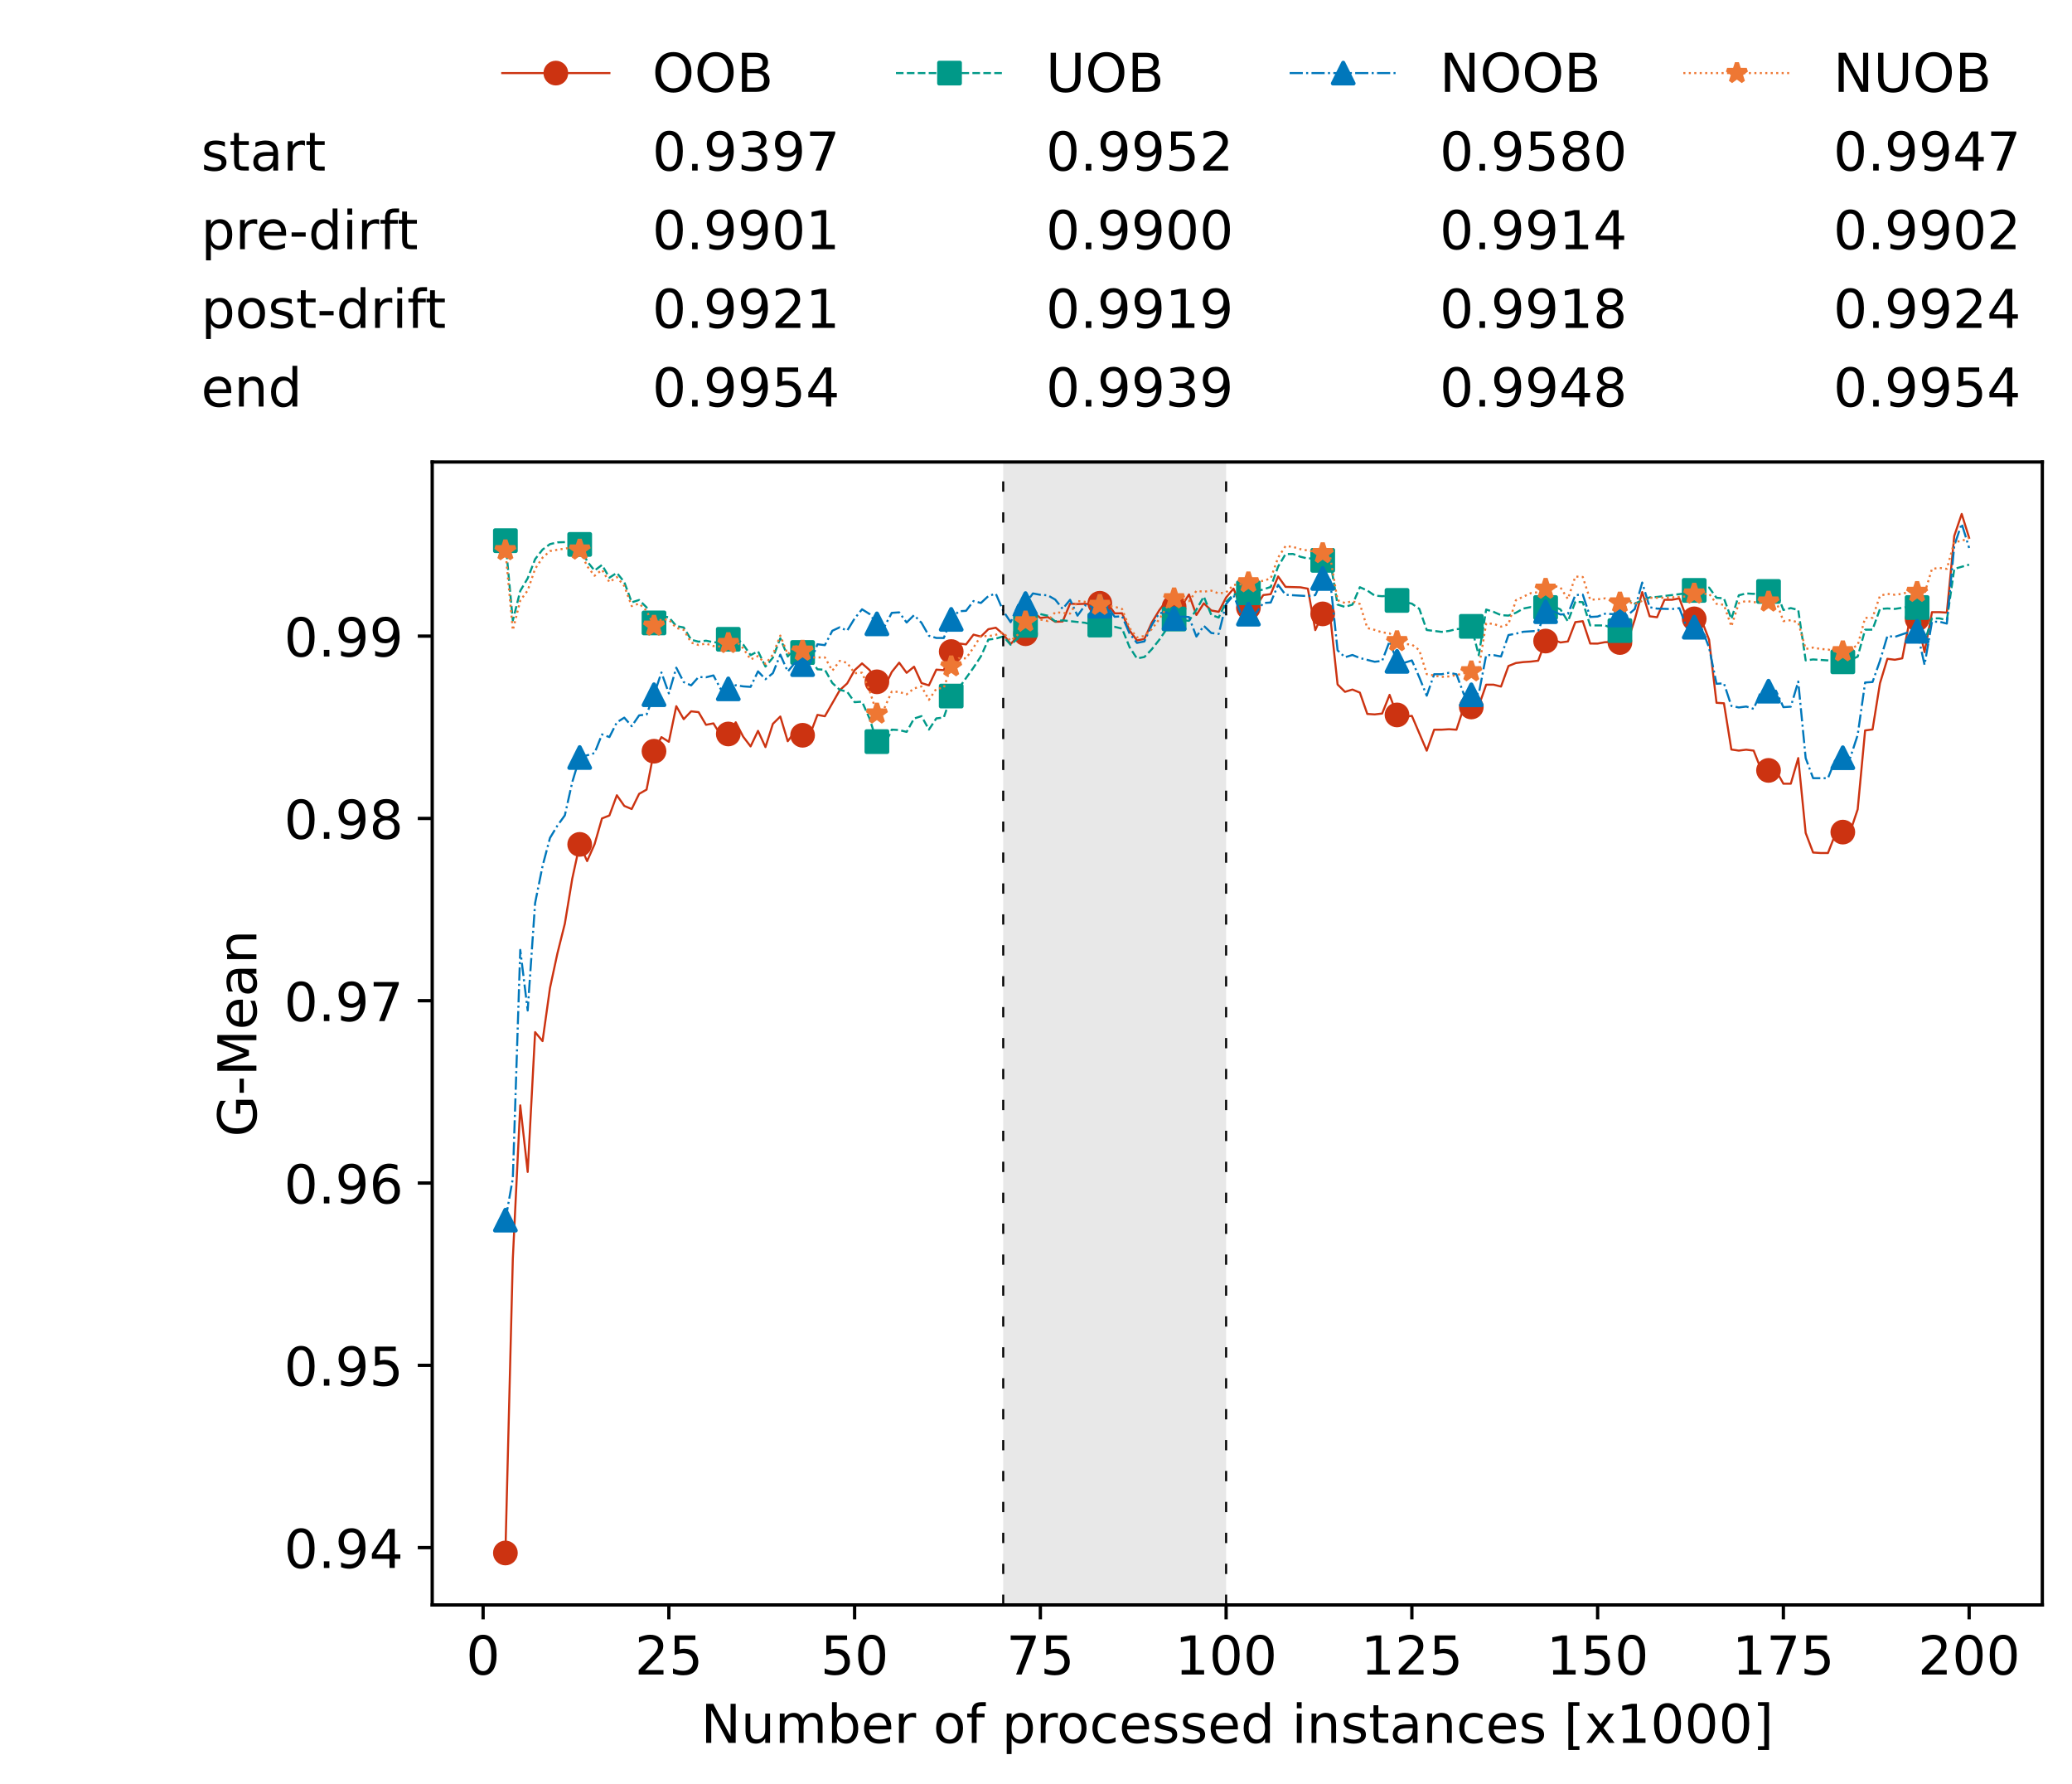 <?xml version="1.0" encoding="utf-8" standalone="no"?>
<!DOCTYPE svg PUBLIC "-//W3C//DTD SVG 1.1//EN"
  "http://www.w3.org/Graphics/SVG/1.1/DTD/svg11.dtd">
<!-- Created with matplotlib (https://matplotlib.org/) -->
<svg height="432.615pt" version="1.1" viewBox="0 0 502.65 432.615" width="502.65pt" xmlns="http://www.w3.org/2000/svg" xmlns:xlink="http://www.w3.org/1999/xlink">
 <defs>
  <style type="text/css">*{stroke-linecap:butt;stroke-linejoin:round;}</style>
 </defs>
 <g id="figure_1">
  <g id="patch_1">
   <path d="M 0 432.615 
L 502.65 432.615 
L 502.65 0 
L 0 0 
z
" style="fill:#ffffff;"/>
  </g>
  <g id="axes_1">
   <g id="patch_2">
    <path d="M 104.85 389.252 
L 495.45 389.252 
L 495.45 112.052 
L 104.85 112.052 
z
" style="fill:#ffffff;"/>
   </g>
   <g id="patch_3">
    <path clip-path="url(#p60235504d8)" d="M 297.446 389.252 
L 297.446 112.052 
L 243.372 112.052 
L 243.372 389.252 
z
" style="fill:#d3d3d3;opacity:0.5;"/>
   </g>
   <g id="matplotlib.axis_1">
    <g id="xtick_1">
     <g id="line2d_1">
      <defs>
       <path d="M 0 0 
L 0 3.5 
" id="m386b71c285" style="stroke:#000000;stroke-width:0.8;"/>
      </defs>
      <g>
       <use style="stroke:#000000;stroke-width:0.8;" x="117.197" xlink:href="#m386b71c285" y="389.252"/>
      </g>
     </g>
     <g id="text_1">
      <!-- 0 -->
      <g transform="translate(113.061 406.13)scale(0.13 -0.13)">
       <defs>
        <path d="M 31.781 66.406 
Q 24.172 66.406 20.328 58.906 
Q 16.5 51.422 16.5 36.375 
Q 16.5 21.391 20.328 13.891 
Q 24.172 6.391 31.781 6.391 
Q 39.453 6.391 43.281 13.891 
Q 47.125 21.391 47.125 36.375 
Q 47.125 51.422 43.281 58.906 
Q 39.453 66.406 31.781 66.406 
z
M 31.781 74.219 
Q 44.047 74.219 50.516 64.516 
Q 56.984 54.828 56.984 36.375 
Q 56.984 17.969 50.516 8.266 
Q 44.047 -1.422 31.781 -1.422 
Q 19.531 -1.422 13.062 8.266 
Q 6.594 17.969 6.594 36.375 
Q 6.594 54.828 13.062 64.516 
Q 19.531 74.219 31.781 74.219 
z
" id="DejaVuSans-48"/>
       </defs>
       <use xlink:href="#DejaVuSans-48"/>
      </g>
     </g>
    </g>
    <g id="xtick_2">
     <g id="line2d_2">
      <g>
       <use style="stroke:#000000;stroke-width:0.8;" x="162.259" xlink:href="#m386b71c285" y="389.252"/>
      </g>
     </g>
     <g id="text_2">
      <!-- 25 -->
      <g transform="translate(153.988 406.13)scale(0.13 -0.13)">
       <defs>
        <path d="M 19.188 8.297 
L 53.609 8.297 
L 53.609 0 
L 7.328 0 
L 7.328 8.297 
Q 12.938 14.109 22.625 23.891 
Q 32.328 33.688 34.812 36.531 
Q 39.547 41.844 41.422 45.531 
Q 43.312 49.219 43.312 52.781 
Q 43.312 58.594 39.234 62.25 
Q 35.156 65.922 28.609 65.922 
Q 23.969 65.922 18.812 64.312 
Q 13.672 62.703 7.812 59.422 
L 7.812 69.391 
Q 13.766 71.781 18.938 73 
Q 24.125 74.219 28.422 74.219 
Q 39.75 74.219 46.484 68.547 
Q 53.219 62.891 53.219 53.422 
Q 53.219 48.922 51.531 44.891 
Q 49.859 40.875 45.406 35.406 
Q 44.188 33.984 37.641 27.219 
Q 31.109 20.453 19.188 8.297 
z
" id="DejaVuSans-50"/>
        <path d="M 10.797 72.906 
L 49.516 72.906 
L 49.516 64.594 
L 19.828 64.594 
L 19.828 46.734 
Q 21.969 47.469 24.109 47.828 
Q 26.266 48.188 28.422 48.188 
Q 40.625 48.188 47.75 41.5 
Q 54.891 34.812 54.891 23.391 
Q 54.891 11.625 47.562 5.094 
Q 40.234 -1.422 26.906 -1.422 
Q 22.312 -1.422 17.547 -0.641 
Q 12.797 0.141 7.719 1.703 
L 7.719 11.625 
Q 12.109 9.234 16.797 8.062 
Q 21.484 6.891 26.703 6.891 
Q 35.156 6.891 40.078 11.328 
Q 45.016 15.766 45.016 23.391 
Q 45.016 31 40.078 35.438 
Q 35.156 39.891 26.703 39.891 
Q 22.75 39.891 18.812 39.016 
Q 14.891 38.141 10.797 36.281 
z
" id="DejaVuSans-53"/>
       </defs>
       <use xlink:href="#DejaVuSans-50"/>
       <use x="63.623" xlink:href="#DejaVuSans-53"/>
      </g>
     </g>
    </g>
    <g id="xtick_3">
     <g id="line2d_3">
      <g>
       <use style="stroke:#000000;stroke-width:0.8;" x="207.322" xlink:href="#m386b71c285" y="389.252"/>
      </g>
     </g>
     <g id="text_3">
      <!-- 50 -->
      <g transform="translate(199.05 406.13)scale(0.13 -0.13)">
       <use xlink:href="#DejaVuSans-53"/>
       <use x="63.623" xlink:href="#DejaVuSans-48"/>
      </g>
     </g>
    </g>
    <g id="xtick_4">
     <g id="line2d_4">
      <g>
       <use style="stroke:#000000;stroke-width:0.8;" x="252.384" xlink:href="#m386b71c285" y="389.252"/>
      </g>
     </g>
     <g id="text_4">
      <!-- 75 -->
      <g transform="translate(244.113 406.13)scale(0.13 -0.13)">
       <defs>
        <path d="M 8.203 72.906 
L 55.078 72.906 
L 55.078 68.703 
L 28.609 0 
L 18.312 0 
L 43.219 64.594 
L 8.203 64.594 
z
" id="DejaVuSans-55"/>
       </defs>
       <use xlink:href="#DejaVuSans-55"/>
       <use x="63.623" xlink:href="#DejaVuSans-53"/>
      </g>
     </g>
    </g>
    <g id="xtick_5">
     <g id="line2d_5">
      <g>
       <use style="stroke:#000000;stroke-width:0.8;" x="297.446" xlink:href="#m386b71c285" y="389.252"/>
      </g>
     </g>
     <g id="text_5">
      <!-- 100 -->
      <g transform="translate(285.039 406.13)scale(0.13 -0.13)">
       <defs>
        <path d="M 12.406 8.297 
L 28.516 8.297 
L 28.516 63.922 
L 10.984 60.406 
L 10.984 69.391 
L 28.422 72.906 
L 38.281 72.906 
L 38.281 8.297 
L 54.391 8.297 
L 54.391 0 
L 12.406 0 
z
" id="DejaVuSans-49"/>
       </defs>
       <use xlink:href="#DejaVuSans-49"/>
       <use x="63.623" xlink:href="#DejaVuSans-48"/>
       <use x="127.246" xlink:href="#DejaVuSans-48"/>
      </g>
     </g>
    </g>
    <g id="xtick_6">
     <g id="line2d_6">
      <g>
       <use style="stroke:#000000;stroke-width:0.8;" x="342.509" xlink:href="#m386b71c285" y="389.252"/>
      </g>
     </g>
     <g id="text_6">
      <!-- 125 -->
      <g transform="translate(330.102 406.13)scale(0.13 -0.13)">
       <use xlink:href="#DejaVuSans-49"/>
       <use x="63.623" xlink:href="#DejaVuSans-50"/>
       <use x="127.246" xlink:href="#DejaVuSans-53"/>
      </g>
     </g>
    </g>
    <g id="xtick_7">
     <g id="line2d_7">
      <g>
       <use style="stroke:#000000;stroke-width:0.8;" x="387.571" xlink:href="#m386b71c285" y="389.252"/>
      </g>
     </g>
     <g id="text_7">
      <!-- 150 -->
      <g transform="translate(375.164 406.13)scale(0.13 -0.13)">
       <use xlink:href="#DejaVuSans-49"/>
       <use x="63.623" xlink:href="#DejaVuSans-53"/>
       <use x="127.246" xlink:href="#DejaVuSans-48"/>
      </g>
     </g>
    </g>
    <g id="xtick_8">
     <g id="line2d_8">
      <g>
       <use style="stroke:#000000;stroke-width:0.8;" x="432.633" xlink:href="#m386b71c285" y="389.252"/>
      </g>
     </g>
     <g id="text_8">
      <!-- 175 -->
      <g transform="translate(420.226 406.13)scale(0.13 -0.13)">
       <use xlink:href="#DejaVuSans-49"/>
       <use x="63.623" xlink:href="#DejaVuSans-55"/>
       <use x="127.246" xlink:href="#DejaVuSans-53"/>
      </g>
     </g>
    </g>
    <g id="xtick_9">
     <g id="line2d_9">
      <g>
       <use style="stroke:#000000;stroke-width:0.8;" x="477.695" xlink:href="#m386b71c285" y="389.252"/>
      </g>
     </g>
     <g id="text_9">
      <!-- 200 -->
      <g transform="translate(465.289 406.13)scale(0.13 -0.13)">
       <use xlink:href="#DejaVuSans-50"/>
       <use x="63.623" xlink:href="#DejaVuSans-48"/>
       <use x="127.246" xlink:href="#DejaVuSans-48"/>
      </g>
     </g>
    </g>
    <g id="text_10">
     <!-- Number of processed instances [x1000] -->
     <g transform="translate(170.025 422.711)scale(0.13 -0.13)">
      <defs>
       <path d="M 9.812 72.906 
L 23.094 72.906 
L 55.422 11.922 
L 55.422 72.906 
L 64.984 72.906 
L 64.984 0 
L 51.703 0 
L 19.391 60.984 
L 19.391 0 
L 9.812 0 
z
" id="DejaVuSans-78"/>
       <path d="M 8.5 21.578 
L 8.5 54.688 
L 17.484 54.688 
L 17.484 21.922 
Q 17.484 14.156 20.5 10.266 
Q 23.531 6.391 29.594 6.391 
Q 36.859 6.391 41.078 11.031 
Q 45.312 15.672 45.312 23.688 
L 45.312 54.688 
L 54.297 54.688 
L 54.297 0 
L 45.312 0 
L 45.312 8.406 
Q 42.047 3.422 37.719 1 
Q 33.406 -1.422 27.688 -1.422 
Q 18.266 -1.422 13.375 4.438 
Q 8.5 10.297 8.5 21.578 
z
M 31.109 56 
z
" id="DejaVuSans-117"/>
       <path d="M 52 44.188 
Q 55.375 50.25 60.062 53.125 
Q 64.75 56 71.094 56 
Q 79.641 56 84.281 50.016 
Q 88.922 44.047 88.922 33.016 
L 88.922 0 
L 79.891 0 
L 79.891 32.719 
Q 79.891 40.578 77.094 44.375 
Q 74.312 48.188 68.609 48.188 
Q 61.625 48.188 57.562 43.547 
Q 53.516 38.922 53.516 30.906 
L 53.516 0 
L 44.484 0 
L 44.484 32.719 
Q 44.484 40.625 41.703 44.406 
Q 38.922 48.188 33.109 48.188 
Q 26.219 48.188 22.156 43.531 
Q 18.109 38.875 18.109 30.906 
L 18.109 0 
L 9.078 0 
L 9.078 54.688 
L 18.109 54.688 
L 18.109 46.188 
Q 21.188 51.219 25.484 53.609 
Q 29.781 56 35.688 56 
Q 41.656 56 45.828 52.969 
Q 50 49.953 52 44.188 
z
" id="DejaVuSans-109"/>
       <path d="M 48.688 27.297 
Q 48.688 37.203 44.609 42.844 
Q 40.531 48.484 33.406 48.484 
Q 26.266 48.484 22.188 42.844 
Q 18.109 37.203 18.109 27.297 
Q 18.109 17.391 22.188 11.75 
Q 26.266 6.109 33.406 6.109 
Q 40.531 6.109 44.609 11.75 
Q 48.688 17.391 48.688 27.297 
z
M 18.109 46.391 
Q 20.953 51.266 25.266 53.625 
Q 29.594 56 35.594 56 
Q 45.562 56 51.781 48.094 
Q 58.016 40.188 58.016 27.297 
Q 58.016 14.406 51.781 6.484 
Q 45.562 -1.422 35.594 -1.422 
Q 29.594 -1.422 25.266 0.953 
Q 20.953 3.328 18.109 8.203 
L 18.109 0 
L 9.078 0 
L 9.078 75.984 
L 18.109 75.984 
z
" id="DejaVuSans-98"/>
       <path d="M 56.203 29.594 
L 56.203 25.203 
L 14.891 25.203 
Q 15.484 15.922 20.484 11.062 
Q 25.484 6.203 34.422 6.203 
Q 39.594 6.203 44.453 7.469 
Q 49.312 8.734 54.109 11.281 
L 54.109 2.781 
Q 49.266 0.734 44.188 -0.344 
Q 39.109 -1.422 33.891 -1.422 
Q 20.797 -1.422 13.156 6.188 
Q 5.516 13.812 5.516 26.812 
Q 5.516 40.234 12.766 48.109 
Q 20.016 56 32.328 56 
Q 43.359 56 49.781 48.891 
Q 56.203 41.797 56.203 29.594 
z
M 47.219 32.234 
Q 47.125 39.594 43.094 43.984 
Q 39.062 48.391 32.422 48.391 
Q 24.906 48.391 20.391 44.141 
Q 15.875 39.891 15.188 32.172 
z
" id="DejaVuSans-101"/>
       <path d="M 41.109 46.297 
Q 39.594 47.172 37.812 47.578 
Q 36.031 48 33.891 48 
Q 26.266 48 22.188 43.047 
Q 18.109 38.094 18.109 28.812 
L 18.109 0 
L 9.078 0 
L 9.078 54.688 
L 18.109 54.688 
L 18.109 46.188 
Q 20.953 51.172 25.484 53.578 
Q 30.031 56 36.531 56 
Q 37.453 56 38.578 55.875 
Q 39.703 55.766 41.062 55.516 
z
" id="DejaVuSans-114"/>
       <path id="DejaVuSans-32"/>
       <path d="M 30.609 48.391 
Q 23.391 48.391 19.188 42.75 
Q 14.984 37.109 14.984 27.297 
Q 14.984 17.484 19.156 11.844 
Q 23.344 6.203 30.609 6.203 
Q 37.797 6.203 41.984 11.859 
Q 46.188 17.531 46.188 27.297 
Q 46.188 37.016 41.984 42.703 
Q 37.797 48.391 30.609 48.391 
z
M 30.609 56 
Q 42.328 56 49.016 48.375 
Q 55.719 40.766 55.719 27.297 
Q 55.719 13.875 49.016 6.219 
Q 42.328 -1.422 30.609 -1.422 
Q 18.844 -1.422 12.172 6.219 
Q 5.516 13.875 5.516 27.297 
Q 5.516 40.766 12.172 48.375 
Q 18.844 56 30.609 56 
z
" id="DejaVuSans-111"/>
       <path d="M 37.109 75.984 
L 37.109 68.5 
L 28.516 68.5 
Q 23.688 68.5 21.797 66.547 
Q 19.922 64.594 19.922 59.516 
L 19.922 54.688 
L 34.719 54.688 
L 34.719 47.703 
L 19.922 47.703 
L 19.922 0 
L 10.891 0 
L 10.891 47.703 
L 2.297 47.703 
L 2.297 54.688 
L 10.891 54.688 
L 10.891 58.5 
Q 10.891 67.625 15.141 71.797 
Q 19.391 75.984 28.609 75.984 
z
" id="DejaVuSans-102"/>
       <path d="M 18.109 8.203 
L 18.109 -20.797 
L 9.078 -20.797 
L 9.078 54.688 
L 18.109 54.688 
L 18.109 46.391 
Q 20.953 51.266 25.266 53.625 
Q 29.594 56 35.594 56 
Q 45.562 56 51.781 48.094 
Q 58.016 40.188 58.016 27.297 
Q 58.016 14.406 51.781 6.484 
Q 45.562 -1.422 35.594 -1.422 
Q 29.594 -1.422 25.266 0.953 
Q 20.953 3.328 18.109 8.203 
z
M 48.688 27.297 
Q 48.688 37.203 44.609 42.844 
Q 40.531 48.484 33.406 48.484 
Q 26.266 48.484 22.188 42.844 
Q 18.109 37.203 18.109 27.297 
Q 18.109 17.391 22.188 11.75 
Q 26.266 6.109 33.406 6.109 
Q 40.531 6.109 44.609 11.75 
Q 48.688 17.391 48.688 27.297 
z
" id="DejaVuSans-112"/>
       <path d="M 48.781 52.594 
L 48.781 44.188 
Q 44.969 46.297 41.141 47.344 
Q 37.312 48.391 33.406 48.391 
Q 24.656 48.391 19.812 42.844 
Q 14.984 37.312 14.984 27.297 
Q 14.984 17.281 19.812 11.734 
Q 24.656 6.203 33.406 6.203 
Q 37.312 6.203 41.141 7.25 
Q 44.969 8.297 48.781 10.406 
L 48.781 2.094 
Q 45.016 0.344 40.984 -0.531 
Q 36.969 -1.422 32.422 -1.422 
Q 20.062 -1.422 12.781 6.344 
Q 5.516 14.109 5.516 27.297 
Q 5.516 40.672 12.859 48.328 
Q 20.219 56 33.016 56 
Q 37.156 56 41.109 55.141 
Q 45.062 54.297 48.781 52.594 
z
" id="DejaVuSans-99"/>
       <path d="M 44.281 53.078 
L 44.281 44.578 
Q 40.484 46.531 36.375 47.5 
Q 32.281 48.484 27.875 48.484 
Q 21.188 48.484 17.844 46.438 
Q 14.5 44.391 14.5 40.281 
Q 14.5 37.156 16.891 35.375 
Q 19.281 33.594 26.516 31.984 
L 29.594 31.297 
Q 39.156 29.25 43.188 25.516 
Q 47.219 21.781 47.219 15.094 
Q 47.219 7.469 41.188 3.016 
Q 35.156 -1.422 24.609 -1.422 
Q 20.219 -1.422 15.453 -0.562 
Q 10.688 0.297 5.422 2 
L 5.422 11.281 
Q 10.406 8.688 15.234 7.391 
Q 20.062 6.109 24.812 6.109 
Q 31.156 6.109 34.562 8.281 
Q 37.984 10.453 37.984 14.406 
Q 37.984 18.062 35.516 20.016 
Q 33.062 21.969 24.703 23.781 
L 21.578 24.516 
Q 13.234 26.266 9.516 29.906 
Q 5.812 33.547 5.812 39.891 
Q 5.812 47.609 11.281 51.797 
Q 16.75 56 26.812 56 
Q 31.781 56 36.172 55.266 
Q 40.578 54.547 44.281 53.078 
z
" id="DejaVuSans-115"/>
       <path d="M 45.406 46.391 
L 45.406 75.984 
L 54.391 75.984 
L 54.391 0 
L 45.406 0 
L 45.406 8.203 
Q 42.578 3.328 38.25 0.953 
Q 33.938 -1.422 27.875 -1.422 
Q 17.969 -1.422 11.734 6.484 
Q 5.516 14.406 5.516 27.297 
Q 5.516 40.188 11.734 48.094 
Q 17.969 56 27.875 56 
Q 33.938 56 38.25 53.625 
Q 42.578 51.266 45.406 46.391 
z
M 14.797 27.297 
Q 14.797 17.391 18.875 11.75 
Q 22.953 6.109 30.078 6.109 
Q 37.203 6.109 41.297 11.75 
Q 45.406 17.391 45.406 27.297 
Q 45.406 37.203 41.297 42.844 
Q 37.203 48.484 30.078 48.484 
Q 22.953 48.484 18.875 42.844 
Q 14.797 37.203 14.797 27.297 
z
" id="DejaVuSans-100"/>
       <path d="M 9.422 54.688 
L 18.406 54.688 
L 18.406 0 
L 9.422 0 
z
M 9.422 75.984 
L 18.406 75.984 
L 18.406 64.594 
L 9.422 64.594 
z
" id="DejaVuSans-105"/>
       <path d="M 54.891 33.016 
L 54.891 0 
L 45.906 0 
L 45.906 32.719 
Q 45.906 40.484 42.875 44.328 
Q 39.844 48.188 33.797 48.188 
Q 26.516 48.188 22.312 43.547 
Q 18.109 38.922 18.109 30.906 
L 18.109 0 
L 9.078 0 
L 9.078 54.688 
L 18.109 54.688 
L 18.109 46.188 
Q 21.344 51.125 25.703 53.562 
Q 30.078 56 35.797 56 
Q 45.219 56 50.047 50.172 
Q 54.891 44.344 54.891 33.016 
z
" id="DejaVuSans-110"/>
       <path d="M 18.312 70.219 
L 18.312 54.688 
L 36.812 54.688 
L 36.812 47.703 
L 18.312 47.703 
L 18.312 18.016 
Q 18.312 11.328 20.141 9.422 
Q 21.969 7.516 27.594 7.516 
L 36.812 7.516 
L 36.812 0 
L 27.594 0 
Q 17.188 0 13.234 3.875 
Q 9.281 7.766 9.281 18.016 
L 9.281 47.703 
L 2.688 47.703 
L 2.688 54.688 
L 9.281 54.688 
L 9.281 70.219 
z
" id="DejaVuSans-116"/>
       <path d="M 34.281 27.484 
Q 23.391 27.484 19.188 25 
Q 14.984 22.516 14.984 16.5 
Q 14.984 11.719 18.141 8.906 
Q 21.297 6.109 26.703 6.109 
Q 34.188 6.109 38.703 11.406 
Q 43.219 16.703 43.219 25.484 
L 43.219 27.484 
z
M 52.203 31.203 
L 52.203 0 
L 43.219 0 
L 43.219 8.297 
Q 40.141 3.328 35.547 0.953 
Q 30.953 -1.422 24.312 -1.422 
Q 15.922 -1.422 10.953 3.297 
Q 6 8.016 6 15.922 
Q 6 25.141 12.172 29.828 
Q 18.359 34.516 30.609 34.516 
L 43.219 34.516 
L 43.219 35.406 
Q 43.219 41.609 39.141 45 
Q 35.062 48.391 27.688 48.391 
Q 23 48.391 18.547 47.266 
Q 14.109 46.141 10.016 43.891 
L 10.016 52.203 
Q 14.938 54.109 19.578 55.047 
Q 24.219 56 28.609 56 
Q 40.484 56 46.344 49.844 
Q 52.203 43.703 52.203 31.203 
z
" id="DejaVuSans-97"/>
       <path d="M 8.594 75.984 
L 29.297 75.984 
L 29.297 69 
L 17.578 69 
L 17.578 -6.203 
L 29.297 -6.203 
L 29.297 -13.188 
L 8.594 -13.188 
z
" id="DejaVuSans-91"/>
       <path d="M 54.891 54.688 
L 35.109 28.078 
L 55.906 0 
L 45.312 0 
L 29.391 21.484 
L 13.484 0 
L 2.875 0 
L 24.125 28.609 
L 4.688 54.688 
L 15.281 54.688 
L 29.781 35.203 
L 44.281 54.688 
z
" id="DejaVuSans-120"/>
       <path d="M 30.422 75.984 
L 30.422 -13.188 
L 9.719 -13.188 
L 9.719 -6.203 
L 21.391 -6.203 
L 21.391 69 
L 9.719 69 
L 9.719 75.984 
z
" id="DejaVuSans-93"/>
      </defs>
      <use xlink:href="#DejaVuSans-78"/>
      <use x="74.805" xlink:href="#DejaVuSans-117"/>
      <use x="138.184" xlink:href="#DejaVuSans-109"/>
      <use x="235.596" xlink:href="#DejaVuSans-98"/>
      <use x="299.072" xlink:href="#DejaVuSans-101"/>
      <use x="360.596" xlink:href="#DejaVuSans-114"/>
      <use x="401.709" xlink:href="#DejaVuSans-32"/>
      <use x="433.496" xlink:href="#DejaVuSans-111"/>
      <use x="494.678" xlink:href="#DejaVuSans-102"/>
      <use x="529.883" xlink:href="#DejaVuSans-32"/>
      <use x="561.67" xlink:href="#DejaVuSans-112"/>
      <use x="625.146" xlink:href="#DejaVuSans-114"/>
      <use x="664.01" xlink:href="#DejaVuSans-111"/>
      <use x="725.191" xlink:href="#DejaVuSans-99"/>
      <use x="780.172" xlink:href="#DejaVuSans-101"/>
      <use x="841.695" xlink:href="#DejaVuSans-115"/>
      <use x="893.795" xlink:href="#DejaVuSans-115"/>
      <use x="945.895" xlink:href="#DejaVuSans-101"/>
      <use x="1007.418" xlink:href="#DejaVuSans-100"/>
      <use x="1070.895" xlink:href="#DejaVuSans-32"/>
      <use x="1102.682" xlink:href="#DejaVuSans-105"/>
      <use x="1130.465" xlink:href="#DejaVuSans-110"/>
      <use x="1193.844" xlink:href="#DejaVuSans-115"/>
      <use x="1245.943" xlink:href="#DejaVuSans-116"/>
      <use x="1285.152" xlink:href="#DejaVuSans-97"/>
      <use x="1346.432" xlink:href="#DejaVuSans-110"/>
      <use x="1409.811" xlink:href="#DejaVuSans-99"/>
      <use x="1464.791" xlink:href="#DejaVuSans-101"/>
      <use x="1526.314" xlink:href="#DejaVuSans-115"/>
      <use x="1578.414" xlink:href="#DejaVuSans-32"/>
      <use x="1610.201" xlink:href="#DejaVuSans-91"/>
      <use x="1649.215" xlink:href="#DejaVuSans-120"/>
      <use x="1708.395" xlink:href="#DejaVuSans-49"/>
      <use x="1772.018" xlink:href="#DejaVuSans-48"/>
      <use x="1835.641" xlink:href="#DejaVuSans-48"/>
      <use x="1899.264" xlink:href="#DejaVuSans-48"/>
      <use x="1962.887" xlink:href="#DejaVuSans-93"/>
     </g>
    </g>
   </g>
   <g id="matplotlib.axis_2">
    <g id="ytick_1">
     <g id="line2d_10">
      <defs>
       <path d="M 0 0 
L -3.5 0 
" id="m8f96d028cc" style="stroke:#000000;stroke-width:0.8;"/>
      </defs>
      <g>
       <use style="stroke:#000000;stroke-width:0.8;" x="104.85" xlink:href="#m8f96d028cc" y="375.351"/>
      </g>
     </g>
     <g id="text_11">
      <!-- 0.94 -->
      <g transform="translate(68.905 380.289)scale(0.13 -0.13)">
       <defs>
        <path d="M 10.688 12.406 
L 21 12.406 
L 21 0 
L 10.688 0 
z
" id="DejaVuSans-46"/>
        <path d="M 10.984 1.516 
L 10.984 10.5 
Q 14.703 8.734 18.5 7.812 
Q 22.312 6.891 25.984 6.891 
Q 35.75 6.891 40.891 13.453 
Q 46.047 20.016 46.781 33.406 
Q 43.953 29.203 39.594 26.953 
Q 35.25 24.703 29.984 24.703 
Q 19.047 24.703 12.672 31.312 
Q 6.297 37.938 6.297 49.422 
Q 6.297 60.641 12.938 67.422 
Q 19.578 74.219 30.609 74.219 
Q 43.266 74.219 49.922 64.516 
Q 56.594 54.828 56.594 36.375 
Q 56.594 19.141 48.406 8.859 
Q 40.234 -1.422 26.422 -1.422 
Q 22.703 -1.422 18.891 -0.688 
Q 15.094 0.047 10.984 1.516 
z
M 30.609 32.422 
Q 37.25 32.422 41.125 36.953 
Q 45.016 41.5 45.016 49.422 
Q 45.016 57.281 41.125 61.844 
Q 37.25 66.406 30.609 66.406 
Q 23.969 66.406 20.094 61.844 
Q 16.219 57.281 16.219 49.422 
Q 16.219 41.5 20.094 36.953 
Q 23.969 32.422 30.609 32.422 
z
" id="DejaVuSans-57"/>
        <path d="M 37.797 64.312 
L 12.891 25.391 
L 37.797 25.391 
z
M 35.203 72.906 
L 47.609 72.906 
L 47.609 25.391 
L 58.016 25.391 
L 58.016 17.188 
L 47.609 17.188 
L 47.609 0 
L 37.797 0 
L 37.797 17.188 
L 4.891 17.188 
L 4.891 26.703 
z
" id="DejaVuSans-52"/>
       </defs>
       <use xlink:href="#DejaVuSans-48"/>
       <use x="63.623" xlink:href="#DejaVuSans-46"/>
       <use x="95.41" xlink:href="#DejaVuSans-57"/>
       <use x="159.033" xlink:href="#DejaVuSans-52"/>
      </g>
     </g>
    </g>
    <g id="ytick_2">
     <g id="line2d_11">
      <g>
       <use style="stroke:#000000;stroke-width:0.8;" x="104.85" xlink:href="#m8f96d028cc" y="331.137"/>
      </g>
     </g>
     <g id="text_12">
      <!-- 0.95 -->
      <g transform="translate(68.905 336.076)scale(0.13 -0.13)">
       <use xlink:href="#DejaVuSans-48"/>
       <use x="63.623" xlink:href="#DejaVuSans-46"/>
       <use x="95.41" xlink:href="#DejaVuSans-57"/>
       <use x="159.033" xlink:href="#DejaVuSans-53"/>
      </g>
     </g>
    </g>
    <g id="ytick_3">
     <g id="line2d_12">
      <g>
       <use style="stroke:#000000;stroke-width:0.8;" x="104.85" xlink:href="#m8f96d028cc" y="286.924"/>
      </g>
     </g>
     <g id="text_13">
      <!-- 0.96 -->
      <g transform="translate(68.905 291.863)scale(0.13 -0.13)">
       <defs>
        <path d="M 33.016 40.375 
Q 26.375 40.375 22.484 35.828 
Q 18.609 31.297 18.609 23.391 
Q 18.609 15.531 22.484 10.953 
Q 26.375 6.391 33.016 6.391 
Q 39.656 6.391 43.531 10.953 
Q 47.406 15.531 47.406 23.391 
Q 47.406 31.297 43.531 35.828 
Q 39.656 40.375 33.016 40.375 
z
M 52.594 71.297 
L 52.594 62.312 
Q 48.875 64.062 45.094 64.984 
Q 41.312 65.922 37.594 65.922 
Q 27.828 65.922 22.672 59.328 
Q 17.531 52.734 16.797 39.406 
Q 19.672 43.656 24.016 45.922 
Q 28.375 48.188 33.594 48.188 
Q 44.578 48.188 50.953 41.516 
Q 57.328 34.859 57.328 23.391 
Q 57.328 12.156 50.688 5.359 
Q 44.047 -1.422 33.016 -1.422 
Q 20.359 -1.422 13.672 8.266 
Q 6.984 17.969 6.984 36.375 
Q 6.984 53.656 15.188 63.938 
Q 23.391 74.219 37.203 74.219 
Q 40.922 74.219 44.703 73.484 
Q 48.484 72.75 52.594 71.297 
z
" id="DejaVuSans-54"/>
       </defs>
       <use xlink:href="#DejaVuSans-48"/>
       <use x="63.623" xlink:href="#DejaVuSans-46"/>
       <use x="95.41" xlink:href="#DejaVuSans-57"/>
       <use x="159.033" xlink:href="#DejaVuSans-54"/>
      </g>
     </g>
    </g>
    <g id="ytick_4">
     <g id="line2d_13">
      <g>
       <use style="stroke:#000000;stroke-width:0.8;" x="104.85" xlink:href="#m8f96d028cc" y="242.71"/>
      </g>
     </g>
     <g id="text_14">
      <!-- 0.97 -->
      <g transform="translate(68.905 247.649)scale(0.13 -0.13)">
       <use xlink:href="#DejaVuSans-48"/>
       <use x="63.623" xlink:href="#DejaVuSans-46"/>
       <use x="95.41" xlink:href="#DejaVuSans-57"/>
       <use x="159.033" xlink:href="#DejaVuSans-55"/>
      </g>
     </g>
    </g>
    <g id="ytick_5">
     <g id="line2d_14">
      <g>
       <use style="stroke:#000000;stroke-width:0.8;" x="104.85" xlink:href="#m8f96d028cc" y="198.497"/>
      </g>
     </g>
     <g id="text_15">
      <!-- 0.98 -->
      <g transform="translate(68.905 203.436)scale(0.13 -0.13)">
       <defs>
        <path d="M 31.781 34.625 
Q 24.75 34.625 20.719 30.859 
Q 16.703 27.094 16.703 20.516 
Q 16.703 13.922 20.719 10.156 
Q 24.75 6.391 31.781 6.391 
Q 38.812 6.391 42.859 10.172 
Q 46.922 13.969 46.922 20.516 
Q 46.922 27.094 42.891 30.859 
Q 38.875 34.625 31.781 34.625 
z
M 21.922 38.812 
Q 15.578 40.375 12.031 44.719 
Q 8.5 49.078 8.5 55.328 
Q 8.5 64.062 14.719 69.141 
Q 20.953 74.219 31.781 74.219 
Q 42.672 74.219 48.875 69.141 
Q 55.078 64.062 55.078 55.328 
Q 55.078 49.078 51.531 44.719 
Q 48 40.375 41.703 38.812 
Q 48.828 37.156 52.797 32.312 
Q 56.781 27.484 56.781 20.516 
Q 56.781 9.906 50.312 4.234 
Q 43.844 -1.422 31.781 -1.422 
Q 19.734 -1.422 13.25 4.234 
Q 6.781 9.906 6.781 20.516 
Q 6.781 27.484 10.781 32.312 
Q 14.797 37.156 21.922 38.812 
z
M 18.312 54.391 
Q 18.312 48.734 21.844 45.562 
Q 25.391 42.391 31.781 42.391 
Q 38.141 42.391 41.719 45.562 
Q 45.312 48.734 45.312 54.391 
Q 45.312 60.062 41.719 63.234 
Q 38.141 66.406 31.781 66.406 
Q 25.391 66.406 21.844 63.234 
Q 18.312 60.062 18.312 54.391 
z
" id="DejaVuSans-56"/>
       </defs>
       <use xlink:href="#DejaVuSans-48"/>
       <use x="63.623" xlink:href="#DejaVuSans-46"/>
       <use x="95.41" xlink:href="#DejaVuSans-57"/>
       <use x="159.033" xlink:href="#DejaVuSans-56"/>
      </g>
     </g>
    </g>
    <g id="ytick_6">
     <g id="line2d_15">
      <g>
       <use style="stroke:#000000;stroke-width:0.8;" x="104.85" xlink:href="#m8f96d028cc" y="154.284"/>
      </g>
     </g>
     <g id="text_16">
      <!-- 0.99 -->
      <g transform="translate(68.905 159.223)scale(0.13 -0.13)">
       <use xlink:href="#DejaVuSans-48"/>
       <use x="63.623" xlink:href="#DejaVuSans-46"/>
       <use x="95.41" xlink:href="#DejaVuSans-57"/>
       <use x="159.033" xlink:href="#DejaVuSans-57"/>
      </g>
     </g>
    </g>
    <g id="text_17">
     <!-- G-Mean -->
     <g transform="translate(62.201 275.744)rotate(-90)scale(0.13 -0.13)">
      <defs>
       <path d="M 59.516 10.406 
L 59.516 29.984 
L 43.406 29.984 
L 43.406 38.094 
L 69.281 38.094 
L 69.281 6.781 
Q 63.578 2.734 56.688 0.656 
Q 49.812 -1.422 42 -1.422 
Q 24.906 -1.422 15.25 8.562 
Q 5.609 18.562 5.609 36.375 
Q 5.609 54.25 15.25 64.234 
Q 24.906 74.219 42 74.219 
Q 49.125 74.219 55.547 72.453 
Q 61.969 70.703 67.391 67.281 
L 67.391 56.781 
Q 61.922 61.422 55.766 63.766 
Q 49.609 66.109 42.828 66.109 
Q 29.438 66.109 22.719 58.641 
Q 16.016 51.172 16.016 36.375 
Q 16.016 21.625 22.719 14.156 
Q 29.438 6.688 42.828 6.688 
Q 48.047 6.688 52.141 7.594 
Q 56.25 8.5 59.516 10.406 
z
" id="DejaVuSans-71"/>
       <path d="M 4.891 31.391 
L 31.203 31.391 
L 31.203 23.391 
L 4.891 23.391 
z
" id="DejaVuSans-45"/>
       <path d="M 9.812 72.906 
L 24.516 72.906 
L 43.109 23.297 
L 61.812 72.906 
L 76.516 72.906 
L 76.516 0 
L 66.891 0 
L 66.891 64.016 
L 48.094 14.016 
L 38.188 14.016 
L 19.391 64.016 
L 19.391 0 
L 9.812 0 
z
" id="DejaVuSans-77"/>
      </defs>
      <use xlink:href="#DejaVuSans-71"/>
      <use x="77.49" xlink:href="#DejaVuSans-45"/>
      <use x="113.574" xlink:href="#DejaVuSans-77"/>
      <use x="199.854" xlink:href="#DejaVuSans-101"/>
      <use x="261.377" xlink:href="#DejaVuSans-97"/>
      <use x="322.656" xlink:href="#DejaVuSans-110"/>
     </g>
    </g>
   </g>
   <g id="line2d_16"/>
   <g id="line2d_17"/>
   <g id="line2d_18"/>
   <g id="line2d_19"/>
   <g id="line2d_20"/>
   <g id="line2d_21">
    <path clip-path="url(#p60235504d8)" d="M 122.605 376.652 
L 124.407 305.305 
L 126.21 268.084 
L 128.012 284.234 
L 129.815 250.329 
L 131.617 252.508 
L 133.419 239.625 
L 135.222 231.236 
L 137.024 224.026 
L 138.827 213.093 
L 140.629 204.793 
L 142.432 208.843 
L 144.234 204.765 
L 146.037 198.495 
L 147.839 197.78 
L 149.642 192.872 
L 151.444 195.463 
L 153.247 196.218 
L 155.049 192.532 
L 156.852 191.508 
L 158.654 182.199 
L 160.457 178.779 
L 162.259 179.909 
L 164.062 171.276 
L 165.864 174.426 
L 167.667 172.521 
L 169.469 172.722 
L 171.272 175.791 
L 173.074 175.442 
L 174.877 178.368 
L 176.679 178.016 
L 178.482 175.178 
L 180.284 178.657 
L 182.087 181.026 
L 183.889 177.258 
L 185.692 181.199 
L 187.494 175.561 
L 189.297 173.78 
L 191.099 179.776 
L 192.902 177.367 
L 194.704 178.327 
L 196.507 178.11 
L 198.309 173.38 
L 200.112 173.714 
L 203.717 167.401 
L 205.519 165.756 
L 207.322 162.549 
L 209.124 160.901 
L 210.927 162.491 
L 212.729 165.361 
L 214.532 166.686 
L 216.334 162.976 
L 218.137 160.724 
L 219.939 163.183 
L 221.742 161.695 
L 223.544 165.661 
L 225.347 166.223 
L 227.149 162.411 
L 228.952 162.537 
L 230.754 158.022 
L 232.557 156.05 
L 234.359 156.292 
L 236.162 153.923 
L 237.964 154.386 
L 239.767 152.599 
L 241.569 152.244 
L 243.372 153.815 
L 245.174 156.188 
L 246.976 154.285 
L 248.779 153.705 
L 250.581 148.396 
L 252.384 149.884 
L 254.186 149.653 
L 255.989 150.805 
L 257.791 150.734 
L 259.594 146.411 
L 261.396 146.507 
L 263.199 146.446 
L 265.001 146.548 
L 268.606 146.19 
L 270.409 148.752 
L 272.211 148.742 
L 274.014 152.899 
L 275.816 155.322 
L 277.619 154.97 
L 279.421 150.983 
L 281.224 148.02 
L 283.026 145.633 
L 284.829 147.153 
L 286.631 147.037 
L 288.434 144.173 
L 290.236 149.15 
L 292.039 146.322 
L 293.841 148.056 
L 295.644 148.39 
L 297.446 144.904 
L 299.249 142.757 
L 301.051 147.271 
L 302.854 147.379 
L 304.656 147.144 
L 306.459 144.327 
L 308.261 144.101 
L 310.064 139.81 
L 311.866 142.343 
L 315.471 142.439 
L 317.274 142.774 
L 319.076 152.82 
L 320.879 148.889 
L 322.681 149.227 
L 324.484 166.009 
L 326.286 167.795 
L 328.089 167.237 
L 329.891 167.98 
L 331.694 173.156 
L 333.496 173.269 
L 335.299 173.056 
L 337.101 168.528 
L 338.904 173.398 
L 340.706 173.848 
L 342.509 173.621 
L 346.114 182.065 
L 347.916 176.972 
L 349.719 176.974 
L 351.521 176.86 
L 353.324 176.981 
L 355.126 171.465 
L 356.928 171.466 
L 358.731 171.236 
L 360.533 166.06 
L 362.336 166.06 
L 364.138 166.514 
L 365.941 161.529 
L 367.743 160.806 
L 369.546 160.578 
L 371.348 160.463 
L 373.151 160.236 
L 374.953 155.478 
L 376.756 155.14 
L 378.558 155.822 
L 380.361 155.572 
L 382.163 150.887 
L 383.966 150.66 
L 385.768 156.086 
L 387.571 156.09 
L 389.373 155.748 
L 391.176 155.722 
L 392.978 155.834 
L 394.781 155.722 
L 396.583 150.255 
L 398.386 143.598 
L 400.188 149.469 
L 401.991 149.696 
L 403.793 145.466 
L 405.596 145.468 
L 407.398 145.128 
L 409.201 149.976 
L 411.003 150.093 
L 412.806 150.432 
L 414.608 155.157 
L 416.411 170.453 
L 418.213 170.568 
L 420.016 181.784 
L 421.818 182.052 
L 423.621 181.826 
L 425.423 182.052 
L 427.226 186.625 
L 429.028 186.848 
L 430.831 186.847 
L 432.633 190.075 
L 434.436 190.072 
L 436.238 183.857 
L 438.041 202.014 
L 439.843 206.768 
L 441.646 206.881 
L 443.448 206.882 
L 445.251 202.268 
L 447.053 201.812 
L 448.856 201.698 
L 450.658 196.291 
L 452.461 177.152 
L 454.263 176.923 
L 456.066 165.708 
L 457.868 159.786 
L 459.671 160.012 
L 461.473 159.671 
L 463.276 150.363 
L 465.078 150.139 
L 466.881 158.173 
L 468.683 148.467 
L 470.485 148.467 
L 472.288 148.579 
L 474.09 129.973 
L 475.893 124.652 
L 477.695 130.428 
L 477.695 130.428 
" style="fill:none;stroke:#cc3311;stroke-linecap:square;stroke-width:0.5;"/>
    <defs>
     <path d="M 0 2.5 
C 0.663 2.5 1.299 2.237 1.768 1.768 
C 2.237 1.299 2.5 0.663 2.5 0 
C 2.5 -0.663 2.237 -1.299 1.768 -1.768 
C 1.299 -2.237 0.663 -2.5 0 -2.5 
C -0.663 -2.5 -1.299 -2.237 -1.768 -1.768 
C -2.237 -1.299 -2.5 -0.663 -2.5 0 
C -2.5 0.663 -2.237 1.299 -1.768 1.768 
C -1.299 2.237 -0.663 2.5 0 2.5 
z
" id="m6b24b109ef" style="stroke:#cc3311;"/>
    </defs>
    <g clip-path="url(#p60235504d8)">
     <use style="fill:#cc3311;stroke:#cc3311;" x="122.605" xlink:href="#m6b24b109ef" y="376.652"/>
     <use style="fill:#cc3311;stroke:#cc3311;" x="140.629" xlink:href="#m6b24b109ef" y="204.793"/>
     <use style="fill:#cc3311;stroke:#cc3311;" x="158.654" xlink:href="#m6b24b109ef" y="182.199"/>
     <use style="fill:#cc3311;stroke:#cc3311;" x="176.679" xlink:href="#m6b24b109ef" y="178.016"/>
     <use style="fill:#cc3311;stroke:#cc3311;" x="194.704" xlink:href="#m6b24b109ef" y="178.327"/>
     <use style="fill:#cc3311;stroke:#cc3311;" x="212.729" xlink:href="#m6b24b109ef" y="165.361"/>
     <use style="fill:#cc3311;stroke:#cc3311;" x="230.754" xlink:href="#m6b24b109ef" y="158.022"/>
     <use style="fill:#cc3311;stroke:#cc3311;" x="248.779" xlink:href="#m6b24b109ef" y="153.705"/>
     <use style="fill:#cc3311;stroke:#cc3311;" x="266.804" xlink:href="#m6b24b109ef" y="146.315"/>
     <use style="fill:#cc3311;stroke:#cc3311;" x="284.829" xlink:href="#m6b24b109ef" y="147.153"/>
     <use style="fill:#cc3311;stroke:#cc3311;" x="302.854" xlink:href="#m6b24b109ef" y="147.379"/>
     <use style="fill:#cc3311;stroke:#cc3311;" x="320.879" xlink:href="#m6b24b109ef" y="148.889"/>
     <use style="fill:#cc3311;stroke:#cc3311;" x="338.904" xlink:href="#m6b24b109ef" y="173.398"/>
     <use style="fill:#cc3311;stroke:#cc3311;" x="356.928" xlink:href="#m6b24b109ef" y="171.466"/>
     <use style="fill:#cc3311;stroke:#cc3311;" x="374.953" xlink:href="#m6b24b109ef" y="155.478"/>
     <use style="fill:#cc3311;stroke:#cc3311;" x="392.978" xlink:href="#m6b24b109ef" y="155.834"/>
     <use style="fill:#cc3311;stroke:#cc3311;" x="411.003" xlink:href="#m6b24b109ef" y="150.093"/>
     <use style="fill:#cc3311;stroke:#cc3311;" x="429.028" xlink:href="#m6b24b109ef" y="186.848"/>
     <use style="fill:#cc3311;stroke:#cc3311;" x="447.053" xlink:href="#m6b24b109ef" y="201.812"/>
     <use style="fill:#cc3311;stroke:#cc3311;" x="465.078" xlink:href="#m6b24b109ef" y="150.139"/>
    </g>
   </g>
   <g id="line2d_22"/>
   <g id="line2d_23"/>
   <g id="line2d_24"/>
   <g id="line2d_25"/>
   <g id="line2d_26">
    <path clip-path="url(#p60235504d8)" d="M 122.605 131.13 
L 124.407 150.501 
L 126.21 143.309 
L 128.012 140.264 
L 129.815 135.617 
L 131.617 133.293 
L 133.419 131.971 
L 135.222 131.541 
L 138.827 131.421 
L 140.629 132.043 
L 142.432 136.156 
L 144.234 138.383 
L 146.037 137.019 
L 147.839 140.1 
L 149.642 138.941 
L 151.444 141.165 
L 153.247 146.084 
L 155.049 145.523 
L 156.852 147.308 
L 158.654 151.079 
L 160.457 149.487 
L 162.259 149.705 
L 164.062 151.841 
L 165.864 152.184 
L 167.667 155.162 
L 169.469 155.624 
L 171.272 155.392 
L 173.074 155.762 
L 174.877 155.877 
L 176.679 155.052 
L 178.482 154.515 
L 180.284 156.298 
L 182.087 158.899 
L 183.889 157.955 
L 185.692 161.667 
L 187.494 159.508 
L 189.297 154.797 
L 191.099 159.234 
L 192.902 157.058 
L 194.704 158.248 
L 196.507 159.873 
L 198.309 162.328 
L 200.112 162.436 
L 201.914 165.651 
L 203.717 167.301 
L 205.519 167.779 
L 207.322 170.301 
L 209.124 170.172 
L 210.927 174.222 
L 212.729 179.867 
L 214.532 180.912 
L 216.334 176.962 
L 218.137 177.058 
L 219.939 177.511 
L 221.742 174.274 
L 223.544 173.685 
L 225.347 176.948 
L 227.149 174.233 
L 228.952 174.018 
L 230.754 168.817 
L 232.557 166.969 
L 236.162 161.924 
L 237.964 159.175 
L 239.767 155.129 
L 241.569 154.888 
L 243.372 154.349 
L 245.174 156.37 
L 246.976 154.814 
L 250.581 148.532 
L 254.186 149.339 
L 255.989 150.69 
L 257.791 150.456 
L 263.199 151.044 
L 265.001 151.487 
L 266.804 151.6 
L 268.606 151.93 
L 270.409 152.025 
L 272.211 152.465 
L 274.014 156.941 
L 275.816 159.7 
L 277.619 159.343 
L 279.421 157.464 
L 281.224 155.18 
L 283.026 152.557 
L 284.829 150.14 
L 288.434 150.581 
L 290.236 147.86 
L 292.039 144.69 
L 293.841 149.121 
L 295.644 149.788 
L 297.446 145.966 
L 299.249 144.15 
L 301.051 144.131 
L 304.656 143.517 
L 308.261 142.361 
L 310.064 137.4 
L 311.866 134.384 
L 313.669 134.357 
L 315.471 135.028 
L 317.274 135.469 
L 319.076 135.346 
L 320.879 135.899 
L 322.681 136.003 
L 324.484 146.635 
L 326.286 147.196 
L 328.089 146.642 
L 329.891 142.418 
L 331.694 143.213 
L 333.496 144.463 
L 335.299 144.602 
L 337.101 144.482 
L 338.904 145.621 
L 342.509 146.406 
L 344.311 147.665 
L 346.114 152.797 
L 349.719 153.25 
L 351.521 153.02 
L 353.324 152.583 
L 355.126 152.471 
L 356.928 151.913 
L 358.731 158.918 
L 360.533 147.836 
L 362.336 148.403 
L 364.138 149.2 
L 365.941 149.3 
L 367.743 148.621 
L 369.546 147.588 
L 371.348 147.242 
L 373.151 147.467 
L 374.953 147.345 
L 376.756 147.009 
L 378.558 147.809 
L 380.361 150.724 
L 382.163 145.939 
L 383.966 146.049 
L 385.768 151.682 
L 389.373 151.692 
L 391.176 152.378 
L 392.978 152.938 
L 394.781 145.47 
L 396.583 146.365 
L 400.188 144.884 
L 401.991 144.776 
L 409.201 143.87 
L 411.003 143.196 
L 412.806 142.968 
L 414.608 142.511 
L 416.411 144.984 
L 418.213 145.105 
L 420.016 150.124 
L 421.818 144.379 
L 423.621 143.925 
L 425.423 144.037 
L 430.831 143.219 
L 432.633 147.94 
L 434.436 147.482 
L 436.238 147.936 
L 438.041 160.163 
L 439.843 159.937 
L 443.448 160.171 
L 445.251 160.522 
L 447.053 160.515 
L 448.856 160.06 
L 450.658 159.266 
L 452.461 152.727 
L 454.263 152.711 
L 456.066 147.693 
L 457.868 147.573 
L 459.671 147.685 
L 463.276 147.126 
L 465.078 147.351 
L 466.881 155.698 
L 468.683 149.966 
L 470.485 149.967 
L 472.288 150.417 
L 474.09 137.975 
L 477.695 136.948 
L 477.695 136.948 
" style="fill:none;stroke:#009988;stroke-dasharray:1.85,0.8;stroke-dashoffset:0;stroke-width:0.5;"/>
    <defs>
     <path d="M -2.5 2.5 
L 2.5 2.5 
L 2.5 -2.5 
L -2.5 -2.5 
z
" id="mfd9faa533e" style="stroke:#009988;stroke-linejoin:miter;"/>
    </defs>
    <g clip-path="url(#p60235504d8)">
     <use style="fill:#009988;stroke:#009988;stroke-linejoin:miter;" x="122.605" xlink:href="#mfd9faa533e" y="131.13"/>
     <use style="fill:#009988;stroke:#009988;stroke-linejoin:miter;" x="140.629" xlink:href="#mfd9faa533e" y="132.043"/>
     <use style="fill:#009988;stroke:#009988;stroke-linejoin:miter;" x="158.654" xlink:href="#mfd9faa533e" y="151.079"/>
     <use style="fill:#009988;stroke:#009988;stroke-linejoin:miter;" x="176.679" xlink:href="#mfd9faa533e" y="155.052"/>
     <use style="fill:#009988;stroke:#009988;stroke-linejoin:miter;" x="194.704" xlink:href="#mfd9faa533e" y="158.248"/>
     <use style="fill:#009988;stroke:#009988;stroke-linejoin:miter;" x="212.729" xlink:href="#mfd9faa533e" y="179.867"/>
     <use style="fill:#009988;stroke:#009988;stroke-linejoin:miter;" x="230.754" xlink:href="#mfd9faa533e" y="168.817"/>
     <use style="fill:#009988;stroke:#009988;stroke-linejoin:miter;" x="248.779" xlink:href="#mfd9faa533e" y="151.686"/>
     <use style="fill:#009988;stroke:#009988;stroke-linejoin:miter;" x="266.804" xlink:href="#mfd9faa533e" y="151.6"/>
     <use style="fill:#009988;stroke:#009988;stroke-linejoin:miter;" x="284.829" xlink:href="#mfd9faa533e" y="150.14"/>
     <use style="fill:#009988;stroke:#009988;stroke-linejoin:miter;" x="302.854" xlink:href="#mfd9faa533e" y="143.77"/>
     <use style="fill:#009988;stroke:#009988;stroke-linejoin:miter;" x="320.879" xlink:href="#mfd9faa533e" y="135.899"/>
     <use style="fill:#009988;stroke:#009988;stroke-linejoin:miter;" x="338.904" xlink:href="#mfd9faa533e" y="145.621"/>
     <use style="fill:#009988;stroke:#009988;stroke-linejoin:miter;" x="356.928" xlink:href="#mfd9faa533e" y="151.913"/>
     <use style="fill:#009988;stroke:#009988;stroke-linejoin:miter;" x="374.953" xlink:href="#mfd9faa533e" y="147.345"/>
     <use style="fill:#009988;stroke:#009988;stroke-linejoin:miter;" x="392.978" xlink:href="#mfd9faa533e" y="152.938"/>
     <use style="fill:#009988;stroke:#009988;stroke-linejoin:miter;" x="411.003" xlink:href="#mfd9faa533e" y="143.196"/>
     <use style="fill:#009988;stroke:#009988;stroke-linejoin:miter;" x="429.028" xlink:href="#mfd9faa533e" y="143.447"/>
     <use style="fill:#009988;stroke:#009988;stroke-linejoin:miter;" x="447.053" xlink:href="#mfd9faa533e" y="160.515"/>
     <use style="fill:#009988;stroke:#009988;stroke-linejoin:miter;" x="465.078" xlink:href="#mfd9faa533e" y="147.351"/>
    </g>
   </g>
   <g id="line2d_27"/>
   <g id="line2d_28"/>
   <g id="line2d_29"/>
   <g id="line2d_30"/>
   <g id="line2d_31">
    <path clip-path="url(#p60235504d8)" d="M 122.605 295.927 
L 124.407 285.831 
L 126.21 230.383 
L 128.012 245.081 
L 129.815 219.006 
L 131.617 210.051 
L 133.419 203.233 
L 135.222 200.248 
L 137.024 197.756 
L 138.827 189.682 
L 140.629 183.724 
L 144.234 182.651 
L 146.037 178.124 
L 147.839 178.767 
L 149.642 175.192 
L 151.444 174.053 
L 153.247 176.125 
L 155.049 173.497 
L 156.852 173.31 
L 158.654 168.496 
L 160.457 163.103 
L 162.259 168.167 
L 164.062 161.94 
L 165.864 165.431 
L 167.667 166.229 
L 169.469 164.196 
L 171.272 164.266 
L 173.074 163.811 
L 174.877 167.194 
L 176.679 167.075 
L 178.482 166.188 
L 180.284 166.47 
L 182.087 166.593 
L 183.889 162.825 
L 185.692 164.733 
L 187.494 163.267 
L 189.297 158.78 
L 191.099 162.873 
L 192.902 160.694 
L 194.704 161.194 
L 196.507 160.863 
L 198.309 156.254 
L 200.112 156.474 
L 201.914 152.982 
L 203.717 152.139 
L 205.519 152.963 
L 207.322 150.007 
L 209.124 147.775 
L 210.927 148.907 
L 212.729 151.312 
L 214.532 152.022 
L 216.334 148.64 
L 218.137 148.519 
L 219.939 150.977 
L 221.742 149.194 
L 223.544 151.047 
L 225.347 154.2 
L 227.149 154.727 
L 228.952 154.738 
L 230.754 150.223 
L 232.557 148.251 
L 234.359 148.145 
L 236.162 145.776 
L 237.964 146.238 
L 239.767 144.568 
L 241.569 143.979 
L 243.372 148.184 
L 245.174 150.905 
L 246.976 146.742 
L 248.779 146.392 
L 250.581 143.925 
L 252.384 144.265 
L 254.186 144.383 
L 255.989 145.421 
L 257.791 147.681 
L 259.594 145.469 
L 261.396 149.319 
L 263.199 146.821 
L 265.001 147.154 
L 268.606 147.027 
L 270.409 149.589 
L 272.211 149.464 
L 274.014 153.62 
L 275.816 155.925 
L 277.619 155.573 
L 279.421 151.583 
L 281.224 148.73 
L 283.026 148.488 
L 284.829 150.005 
L 286.631 149.544 
L 288.434 149.65 
L 290.236 154.39 
L 292.039 151.787 
L 293.841 153.517 
L 295.644 153.735 
L 297.446 146.495 
L 299.249 144.348 
L 301.051 148.854 
L 302.854 148.96 
L 304.656 148.723 
L 306.459 146.246 
L 308.261 146.133 
L 310.064 141.843 
L 311.866 144.261 
L 317.274 144.575 
L 319.076 144.344 
L 320.879 140.3 
L 322.681 140.639 
L 324.484 157.733 
L 326.286 159.407 
L 328.089 158.851 
L 329.891 159.594 
L 333.496 160.499 
L 335.299 160.286 
L 337.101 155.535 
L 338.904 160.403 
L 340.706 160.74 
L 342.509 160.173 
L 344.311 164.263 
L 346.114 168.726 
L 347.916 163.521 
L 349.719 163.523 
L 351.521 163.182 
L 353.324 163.534 
L 355.126 168.406 
L 356.928 168.52 
L 358.731 168.29 
L 360.533 158.886 
L 362.336 158.886 
L 364.138 159.227 
L 365.941 154.019 
L 367.743 153.681 
L 369.546 153.225 
L 373.151 152.996 
L 374.953 148.352 
L 376.756 148.241 
L 378.558 149.036 
L 380.361 148.899 
L 382.163 144.328 
L 383.966 144.214 
L 385.768 149.64 
L 387.571 149.532 
L 389.373 148.848 
L 391.176 148.934 
L 394.781 149.271 
L 396.583 147.719 
L 398.386 141.288 
L 400.188 147.269 
L 401.991 147.609 
L 405.596 147.72 
L 407.398 147.493 
L 409.201 152.228 
L 411.003 152.119 
L 412.806 152.345 
L 414.608 157.067 
L 416.411 165.842 
L 418.213 165.731 
L 420.016 171.209 
L 421.818 171.588 
L 423.621 171.361 
L 425.423 171.927 
L 427.226 167.64 
L 429.028 167.637 
L 430.831 167.524 
L 432.633 171.51 
L 434.436 171.394 
L 436.238 165.295 
L 438.041 183.867 
L 439.843 188.731 
L 443.448 188.733 
L 445.251 184.233 
L 447.053 183.777 
L 448.856 183.776 
L 450.658 178.258 
L 452.461 165.528 
L 454.263 165.411 
L 456.066 160.272 
L 457.868 154.24 
L 459.671 154.466 
L 463.276 153.227 
L 465.078 153.115 
L 466.881 161.253 
L 468.683 150.788 
L 470.485 150.788 
L 472.288 151.239 
L 474.09 132.332 
L 475.893 127.012 
L 477.695 132.898 
L 477.695 132.898 
" style="fill:none;stroke:#0077bb;stroke-dasharray:3.2,0.8,0.5,0.8;stroke-dashoffset:0;stroke-width:0.5;"/>
    <defs>
     <path d="M 0 -2.5 
L -2.5 2.5 
L 2.5 2.5 
z
" id="mcf35834903" style="stroke:#0077bb;stroke-linejoin:miter;"/>
    </defs>
    <g clip-path="url(#p60235504d8)">
     <use style="fill:#0077bb;stroke:#0077bb;stroke-linejoin:miter;" x="122.605" xlink:href="#mcf35834903" y="295.927"/>
     <use style="fill:#0077bb;stroke:#0077bb;stroke-linejoin:miter;" x="140.629" xlink:href="#mcf35834903" y="183.724"/>
     <use style="fill:#0077bb;stroke:#0077bb;stroke-linejoin:miter;" x="158.654" xlink:href="#mcf35834903" y="168.496"/>
     <use style="fill:#0077bb;stroke:#0077bb;stroke-linejoin:miter;" x="176.679" xlink:href="#mcf35834903" y="167.075"/>
     <use style="fill:#0077bb;stroke:#0077bb;stroke-linejoin:miter;" x="194.704" xlink:href="#mcf35834903" y="161.194"/>
     <use style="fill:#0077bb;stroke:#0077bb;stroke-linejoin:miter;" x="212.729" xlink:href="#mcf35834903" y="151.312"/>
     <use style="fill:#0077bb;stroke:#0077bb;stroke-linejoin:miter;" x="230.754" xlink:href="#mcf35834903" y="150.223"/>
     <use style="fill:#0077bb;stroke:#0077bb;stroke-linejoin:miter;" x="248.779" xlink:href="#mcf35834903" y="146.392"/>
     <use style="fill:#0077bb;stroke:#0077bb;stroke-linejoin:miter;" x="266.804" xlink:href="#mcf35834903" y="147.036"/>
     <use style="fill:#0077bb;stroke:#0077bb;stroke-linejoin:miter;" x="284.829" xlink:href="#mcf35834903" y="150.005"/>
     <use style="fill:#0077bb;stroke:#0077bb;stroke-linejoin:miter;" x="302.854" xlink:href="#mcf35834903" y="148.96"/>
     <use style="fill:#0077bb;stroke:#0077bb;stroke-linejoin:miter;" x="320.879" xlink:href="#mcf35834903" y="140.3"/>
     <use style="fill:#0077bb;stroke:#0077bb;stroke-linejoin:miter;" x="338.904" xlink:href="#mcf35834903" y="160.403"/>
     <use style="fill:#0077bb;stroke:#0077bb;stroke-linejoin:miter;" x="356.928" xlink:href="#mcf35834903" y="168.52"/>
     <use style="fill:#0077bb;stroke:#0077bb;stroke-linejoin:miter;" x="374.953" xlink:href="#mcf35834903" y="148.352"/>
     <use style="fill:#0077bb;stroke:#0077bb;stroke-linejoin:miter;" x="392.978" xlink:href="#mcf35834903" y="149.158"/>
     <use style="fill:#0077bb;stroke:#0077bb;stroke-linejoin:miter;" x="411.003" xlink:href="#mcf35834903" y="152.119"/>
     <use style="fill:#0077bb;stroke:#0077bb;stroke-linejoin:miter;" x="429.028" xlink:href="#mcf35834903" y="167.637"/>
     <use style="fill:#0077bb;stroke:#0077bb;stroke-linejoin:miter;" x="447.053" xlink:href="#mcf35834903" y="183.777"/>
     <use style="fill:#0077bb;stroke:#0077bb;stroke-linejoin:miter;" x="465.078" xlink:href="#mcf35834903" y="153.115"/>
    </g>
   </g>
   <g id="line2d_32"/>
   <g id="line2d_33"/>
   <g id="line2d_34"/>
   <g id="line2d_35"/>
   <g id="line2d_36">
    <path clip-path="url(#p60235504d8)" d="M 122.605 133.476 
L 124.407 152.848 
L 126.21 145.661 
L 128.012 143.202 
L 129.815 137.967 
L 131.617 135.251 
L 133.419 133.649 
L 137.024 133.038 
L 138.827 132.827 
L 140.629 133.321 
L 142.432 137.328 
L 144.234 139.644 
L 146.037 138.189 
L 147.839 141.192 
L 149.642 139.965 
L 151.444 142.129 
L 153.247 146.995 
L 155.049 146.385 
L 156.852 148.127 
L 158.654 151.781 
L 160.457 150.189 
L 162.259 150.288 
L 164.062 152.306 
L 165.864 152.764 
L 167.667 155.856 
L 169.469 156.434 
L 171.272 156.087 
L 173.074 156.693 
L 174.877 156.808 
L 176.679 155.984 
L 178.482 155.447 
L 180.284 157.229 
L 182.087 159.946 
L 183.889 159.118 
L 185.692 161.026 
L 187.494 158.749 
L 189.297 154.154 
L 191.099 158.707 
L 192.902 156.646 
L 194.704 157.837 
L 196.507 159.461 
L 200.112 159.45 
L 201.914 162.665 
L 203.717 160.282 
L 205.519 160.762 
L 207.322 163.284 
L 209.124 163.152 
L 210.927 167.433 
L 212.729 173.079 
L 214.532 171.788 
L 216.334 167.723 
L 218.137 167.817 
L 219.939 168.392 
L 221.742 166.959 
L 223.544 166.487 
L 225.347 169.749 
L 227.149 167.034 
L 228.952 166.82 
L 230.754 161.62 
L 232.557 159.655 
L 234.359 159.67 
L 236.162 157.067 
L 237.964 154.204 
L 239.767 154.309 
L 241.569 153.95 
L 243.372 153.411 
L 245.174 155.428 
L 246.976 153.873 
L 248.779 150.746 
L 250.581 149.926 
L 254.186 150.619 
L 255.989 148.477 
L 259.594 148.818 
L 261.396 145.774 
L 263.199 145.941 
L 265.001 146.498 
L 270.409 147.152 
L 272.211 147.706 
L 274.014 152.294 
L 275.816 154.591 
L 277.619 154.235 
L 279.421 152.583 
L 281.224 150.182 
L 283.026 147.327 
L 284.829 145.139 
L 286.631 145.251 
L 288.434 145.807 
L 290.236 143.312 
L 292.039 143.512 
L 293.841 143.256 
L 295.644 143.923 
L 297.446 143.68 
L 299.249 141.862 
L 301.051 141.727 
L 302.854 141.249 
L 304.656 141.112 
L 306.459 140.861 
L 308.261 140.294 
L 310.064 135.221 
L 311.866 132.434 
L 313.669 132.632 
L 315.471 133.189 
L 320.879 134.171 
L 322.681 134.96 
L 324.484 145.579 
L 326.286 146.252 
L 328.089 145.814 
L 329.891 146.496 
L 331.694 152.322 
L 333.496 152.774 
L 335.299 153.373 
L 337.101 153.594 
L 338.904 155.533 
L 340.706 156.206 
L 342.509 156.318 
L 344.311 157.693 
L 346.114 163.497 
L 349.719 164.177 
L 351.521 164.059 
L 353.324 163.736 
L 356.928 162.84 
L 358.731 162.144 
L 360.533 151.189 
L 362.336 151.303 
L 364.138 151.986 
L 365.941 151.404 
L 367.743 145.58 
L 371.348 143.859 
L 373.151 143.63 
L 376.756 142.03 
L 378.558 142.489 
L 380.361 145.287 
L 382.163 139.83 
L 383.966 139.941 
L 385.768 145.455 
L 387.571 145.356 
L 389.373 145.125 
L 391.176 145.811 
L 392.978 146.144 
L 394.781 145.92 
L 396.583 146.473 
L 400.188 144.99 
L 403.793 144.987 
L 409.201 144.656 
L 411.003 143.983 
L 412.806 144.095 
L 414.608 143.979 
L 416.411 146.451 
L 418.213 146.685 
L 420.016 151.922 
L 421.818 146.296 
L 423.621 145.728 
L 425.423 146.067 
L 429.028 145.928 
L 430.831 145.699 
L 432.633 150.643 
L 434.436 150.41 
L 436.238 150.978 
L 438.041 157.401 
L 439.843 157.061 
L 441.646 157.402 
L 443.448 157.523 
L 445.251 157.989 
L 447.053 157.982 
L 448.856 157.413 
L 450.658 156.504 
L 452.461 149.856 
L 454.263 149.839 
L 456.066 144.49 
L 457.868 144.029 
L 459.671 144.255 
L 461.473 144.02 
L 463.276 143.469 
L 465.078 143.582 
L 466.881 143.921 
L 468.683 137.966 
L 470.485 137.742 
L 472.288 137.965 
L 474.09 131.441 
L 475.893 131.209 
L 477.695 130.412 
L 477.695 130.412 
" style="fill:none;stroke:#ee7733;stroke-dasharray:0.5,0.825;stroke-dashoffset:0;stroke-width:0.5;"/>
    <defs>
     <path d="M 0 -2.5 
L -0.561 -0.773 
L -2.378 -0.773 
L -0.908 0.295 
L -1.469 2.023 
L -0 0.955 
L 1.469 2.023 
L 0.908 0.295 
L 2.378 -0.773 
L 0.561 -0.773 
z
" id="mebef20728e" style="stroke:#ee7733;stroke-linejoin:bevel;"/>
    </defs>
    <g clip-path="url(#p60235504d8)">
     <use style="fill:#ee7733;stroke:#ee7733;stroke-linejoin:bevel;" x="122.605" xlink:href="#mebef20728e" y="133.476"/>
     <use style="fill:#ee7733;stroke:#ee7733;stroke-linejoin:bevel;" x="140.629" xlink:href="#mebef20728e" y="133.321"/>
     <use style="fill:#ee7733;stroke:#ee7733;stroke-linejoin:bevel;" x="158.654" xlink:href="#mebef20728e" y="151.781"/>
     <use style="fill:#ee7733;stroke:#ee7733;stroke-linejoin:bevel;" x="176.679" xlink:href="#mebef20728e" y="155.984"/>
     <use style="fill:#ee7733;stroke:#ee7733;stroke-linejoin:bevel;" x="194.704" xlink:href="#mebef20728e" y="157.837"/>
     <use style="fill:#ee7733;stroke:#ee7733;stroke-linejoin:bevel;" x="212.729" xlink:href="#mebef20728e" y="173.079"/>
     <use style="fill:#ee7733;stroke:#ee7733;stroke-linejoin:bevel;" x="230.754" xlink:href="#mebef20728e" y="161.62"/>
     <use style="fill:#ee7733;stroke:#ee7733;stroke-linejoin:bevel;" x="248.779" xlink:href="#mebef20728e" y="150.746"/>
     <use style="fill:#ee7733;stroke:#ee7733;stroke-linejoin:bevel;" x="266.804" xlink:href="#mebef20728e" y="146.728"/>
     <use style="fill:#ee7733;stroke:#ee7733;stroke-linejoin:bevel;" x="284.829" xlink:href="#mebef20728e" y="145.139"/>
     <use style="fill:#ee7733;stroke:#ee7733;stroke-linejoin:bevel;" x="302.854" xlink:href="#mebef20728e" y="141.249"/>
     <use style="fill:#ee7733;stroke:#ee7733;stroke-linejoin:bevel;" x="320.879" xlink:href="#mebef20728e" y="134.171"/>
     <use style="fill:#ee7733;stroke:#ee7733;stroke-linejoin:bevel;" x="338.904" xlink:href="#mebef20728e" y="155.533"/>
     <use style="fill:#ee7733;stroke:#ee7733;stroke-linejoin:bevel;" x="356.928" xlink:href="#mebef20728e" y="162.84"/>
     <use style="fill:#ee7733;stroke:#ee7733;stroke-linejoin:bevel;" x="374.953" xlink:href="#mebef20728e" y="142.821"/>
     <use style="fill:#ee7733;stroke:#ee7733;stroke-linejoin:bevel;" x="392.978" xlink:href="#mebef20728e" y="146.144"/>
     <use style="fill:#ee7733;stroke:#ee7733;stroke-linejoin:bevel;" x="411.003" xlink:href="#mebef20728e" y="143.983"/>
     <use style="fill:#ee7733;stroke:#ee7733;stroke-linejoin:bevel;" x="429.028" xlink:href="#mebef20728e" y="145.928"/>
     <use style="fill:#ee7733;stroke:#ee7733;stroke-linejoin:bevel;" x="447.053" xlink:href="#mebef20728e" y="157.982"/>
     <use style="fill:#ee7733;stroke:#ee7733;stroke-linejoin:bevel;" x="465.078" xlink:href="#mebef20728e" y="143.582"/>
    </g>
   </g>
   <g id="line2d_37"/>
   <g id="line2d_38"/>
   <g id="line2d_39"/>
   <g id="line2d_40"/>
   <g id="line2d_41">
    <path clip-path="url(#p60235504d8)" d="M 243.372 389.252 
L 243.372 112.052 
" style="fill:none;stroke:#000000;stroke-dasharray:2.5,5;stroke-dashoffset:0;stroke-width:0.5;"/>
   </g>
   <g id="line2d_42">
    <path clip-path="url(#p60235504d8)" d="M 297.446 389.252 
L 297.446 112.052 
" style="fill:none;stroke:#000000;stroke-dasharray:2.5,5;stroke-dashoffset:0;stroke-width:0.5;"/>
   </g>
   <g id="patch_4">
    <path d="M 104.85 389.252 
L 104.85 112.052 
" style="fill:none;stroke:#000000;stroke-linecap:square;stroke-linejoin:miter;stroke-width:0.8;"/>
   </g>
   <g id="patch_5">
    <path d="M 495.45 389.252 
L 495.45 112.052 
" style="fill:none;stroke:#000000;stroke-linecap:square;stroke-linejoin:miter;stroke-width:0.8;"/>
   </g>
   <g id="patch_6">
    <path d="M 104.85 389.252 
L 495.45 389.252 
" style="fill:none;stroke:#000000;stroke-linecap:square;stroke-linejoin:miter;stroke-width:0.8;"/>
   </g>
   <g id="patch_7">
    <path d="M 104.85 112.052 
L 495.45 112.052 
" style="fill:none;stroke:#000000;stroke-linecap:square;stroke-linejoin:miter;stroke-width:0.8;"/>
   </g>
   <g id="legend_1">
    <g id="line2d_43"/>
    <g id="line2d_44"/>
    <g id="text_18">
     <!--   -->
     <g transform="translate(48.8 22.278)scale(0.13 -0.13)">
      <use xlink:href="#DejaVuSans-32"/>
     </g>
    </g>
    <g id="line2d_45"/>
    <g id="line2d_46"/>
    <g id="text_19">
     <!-- start -->
     <g transform="translate(48.8 41.36)scale(0.13 -0.13)">
      <use xlink:href="#DejaVuSans-115"/>
      <use x="52.1" xlink:href="#DejaVuSans-116"/>
      <use x="91.309" xlink:href="#DejaVuSans-97"/>
      <use x="152.588" xlink:href="#DejaVuSans-114"/>
      <use x="193.701" xlink:href="#DejaVuSans-116"/>
     </g>
    </g>
    <g id="line2d_47"/>
    <g id="line2d_48"/>
    <g id="text_20">
     <!-- pre-dirft -->
     <g transform="translate(48.8 60.441)scale(0.13 -0.13)">
      <use xlink:href="#DejaVuSans-112"/>
      <use x="63.477" xlink:href="#DejaVuSans-114"/>
      <use x="102.34" xlink:href="#DejaVuSans-101"/>
      <use x="163.863" xlink:href="#DejaVuSans-45"/>
      <use x="199.947" xlink:href="#DejaVuSans-100"/>
      <use x="263.424" xlink:href="#DejaVuSans-105"/>
      <use x="291.207" xlink:href="#DejaVuSans-114"/>
      <use x="332.32" xlink:href="#DejaVuSans-102"/>
      <use x="365.775" xlink:href="#DejaVuSans-116"/>
     </g>
    </g>
    <g id="line2d_49"/>
    <g id="line2d_50"/>
    <g id="text_21">
     <!-- post-drift -->
     <g transform="translate(48.8 79.523)scale(0.13 -0.13)">
      <use xlink:href="#DejaVuSans-112"/>
      <use x="63.477" xlink:href="#DejaVuSans-111"/>
      <use x="124.658" xlink:href="#DejaVuSans-115"/>
      <use x="176.758" xlink:href="#DejaVuSans-116"/>
      <use x="215.967" xlink:href="#DejaVuSans-45"/>
      <use x="252.051" xlink:href="#DejaVuSans-100"/>
      <use x="315.527" xlink:href="#DejaVuSans-114"/>
      <use x="356.641" xlink:href="#DejaVuSans-105"/>
      <use x="384.424" xlink:href="#DejaVuSans-102"/>
      <use x="417.879" xlink:href="#DejaVuSans-116"/>
     </g>
    </g>
    <g id="line2d_51"/>
    <g id="line2d_52"/>
    <g id="text_22">
     <!-- end -->
     <g transform="translate(48.8 98.604)scale(0.13 -0.13)">
      <use xlink:href="#DejaVuSans-101"/>
      <use x="61.523" xlink:href="#DejaVuSans-110"/>
      <use x="124.902" xlink:href="#DejaVuSans-100"/>
     </g>
    </g>
    <g id="line2d_53">
     <path d="M 121.84 17.728 
L 147.84 17.728 
" style="fill:none;stroke:#cc3311;stroke-linecap:square;stroke-width:0.5;"/>
    </g>
    <g id="line2d_54">
     <g>
      <use style="fill:#cc3311;stroke:#cc3311;" x="134.84" xlink:href="#m6b24b109ef" y="17.728"/>
     </g>
    </g>
    <g id="text_23">
     <!-- OOB -->
     <g transform="translate(158.24 22.278)scale(0.13 -0.13)">
      <defs>
       <path d="M 39.406 66.219 
Q 28.656 66.219 22.328 58.203 
Q 16.016 50.203 16.016 36.375 
Q 16.016 22.609 22.328 14.594 
Q 28.656 6.594 39.406 6.594 
Q 50.141 6.594 56.422 14.594 
Q 62.703 22.609 62.703 36.375 
Q 62.703 50.203 56.422 58.203 
Q 50.141 66.219 39.406 66.219 
z
M 39.406 74.219 
Q 54.734 74.219 63.906 63.938 
Q 73.094 53.656 73.094 36.375 
Q 73.094 19.141 63.906 8.859 
Q 54.734 -1.422 39.406 -1.422 
Q 24.031 -1.422 14.812 8.828 
Q 5.609 19.094 5.609 36.375 
Q 5.609 53.656 14.812 63.938 
Q 24.031 74.219 39.406 74.219 
z
" id="DejaVuSans-79"/>
       <path d="M 19.672 34.812 
L 19.672 8.109 
L 35.5 8.109 
Q 43.453 8.109 47.281 11.406 
Q 51.125 14.703 51.125 21.484 
Q 51.125 28.328 47.281 31.562 
Q 43.453 34.812 35.5 34.812 
z
M 19.672 64.797 
L 19.672 42.828 
L 34.281 42.828 
Q 41.5 42.828 45.031 45.531 
Q 48.578 48.25 48.578 53.812 
Q 48.578 59.328 45.031 62.062 
Q 41.5 64.797 34.281 64.797 
z
M 9.812 72.906 
L 35.016 72.906 
Q 46.297 72.906 52.391 68.219 
Q 58.5 63.531 58.5 54.891 
Q 58.5 48.188 55.375 44.234 
Q 52.25 40.281 46.188 39.312 
Q 53.469 37.75 57.5 32.781 
Q 61.531 27.828 61.531 20.406 
Q 61.531 10.641 54.891 5.312 
Q 48.25 0 35.984 0 
L 9.812 0 
z
" id="DejaVuSans-66"/>
      </defs>
      <use xlink:href="#DejaVuSans-79"/>
      <use x="78.711" xlink:href="#DejaVuSans-79"/>
      <use x="157.422" xlink:href="#DejaVuSans-66"/>
     </g>
    </g>
    <g id="line2d_55"/>
    <g id="line2d_56"/>
    <g id="text_24">
     <!-- 0.9397 -->
     <g transform="translate(158.24 41.36)scale(0.13 -0.13)">
      <defs>
       <path d="M 40.578 39.312 
Q 47.656 37.797 51.625 33 
Q 55.609 28.219 55.609 21.188 
Q 55.609 10.406 48.188 4.484 
Q 40.766 -1.422 27.094 -1.422 
Q 22.516 -1.422 17.656 -0.516 
Q 12.797 0.391 7.625 2.203 
L 7.625 11.719 
Q 11.719 9.328 16.594 8.109 
Q 21.484 6.891 26.812 6.891 
Q 36.078 6.891 40.938 10.547 
Q 45.797 14.203 45.797 21.188 
Q 45.797 27.641 41.281 31.266 
Q 36.766 34.906 28.719 34.906 
L 20.219 34.906 
L 20.219 43.016 
L 29.109 43.016 
Q 36.375 43.016 40.234 45.922 
Q 44.094 48.828 44.094 54.297 
Q 44.094 59.906 40.109 62.906 
Q 36.141 65.922 28.719 65.922 
Q 24.656 65.922 20.016 65.031 
Q 15.375 64.156 9.812 62.312 
L 9.812 71.094 
Q 15.438 72.656 20.344 73.438 
Q 25.25 74.219 29.594 74.219 
Q 40.828 74.219 47.359 69.109 
Q 53.906 64.016 53.906 55.328 
Q 53.906 49.266 50.438 45.094 
Q 46.969 40.922 40.578 39.312 
z
" id="DejaVuSans-51"/>
      </defs>
      <use xlink:href="#DejaVuSans-48"/>
      <use x="63.623" xlink:href="#DejaVuSans-46"/>
      <use x="95.41" xlink:href="#DejaVuSans-57"/>
      <use x="159.033" xlink:href="#DejaVuSans-51"/>
      <use x="222.656" xlink:href="#DejaVuSans-57"/>
      <use x="286.279" xlink:href="#DejaVuSans-55"/>
     </g>
    </g>
    <g id="line2d_57"/>
    <g id="line2d_58"/>
    <g id="text_25">
     <!-- 0.9901 -->
     <g transform="translate(158.24 60.441)scale(0.13 -0.13)">
      <use xlink:href="#DejaVuSans-48"/>
      <use x="63.623" xlink:href="#DejaVuSans-46"/>
      <use x="95.41" xlink:href="#DejaVuSans-57"/>
      <use x="159.033" xlink:href="#DejaVuSans-57"/>
      <use x="222.656" xlink:href="#DejaVuSans-48"/>
      <use x="286.279" xlink:href="#DejaVuSans-49"/>
     </g>
    </g>
    <g id="line2d_59"/>
    <g id="line2d_60"/>
    <g id="text_26">
     <!-- 0.9921 -->
     <g transform="translate(158.24 79.523)scale(0.13 -0.13)">
      <use xlink:href="#DejaVuSans-48"/>
      <use x="63.623" xlink:href="#DejaVuSans-46"/>
      <use x="95.41" xlink:href="#DejaVuSans-57"/>
      <use x="159.033" xlink:href="#DejaVuSans-57"/>
      <use x="222.656" xlink:href="#DejaVuSans-50"/>
      <use x="286.279" xlink:href="#DejaVuSans-49"/>
     </g>
    </g>
    <g id="line2d_61"/>
    <g id="line2d_62"/>
    <g id="text_27">
     <!-- 0.9954 -->
     <g transform="translate(158.24 98.604)scale(0.13 -0.13)">
      <use xlink:href="#DejaVuSans-48"/>
      <use x="63.623" xlink:href="#DejaVuSans-46"/>
      <use x="95.41" xlink:href="#DejaVuSans-57"/>
      <use x="159.033" xlink:href="#DejaVuSans-57"/>
      <use x="222.656" xlink:href="#DejaVuSans-53"/>
      <use x="286.279" xlink:href="#DejaVuSans-52"/>
     </g>
    </g>
    <g id="line2d_63">
     <path d="M 217.347 17.728 
L 243.347 17.728 
" style="fill:none;stroke:#009988;stroke-dasharray:1.85,0.8;stroke-dashoffset:0;stroke-width:0.5;"/>
    </g>
    <g id="line2d_64">
     <g>
      <use style="fill:#009988;stroke:#009988;stroke-linejoin:miter;" x="230.347" xlink:href="#mfd9faa533e" y="17.728"/>
     </g>
    </g>
    <g id="text_28">
     <!-- UOB -->
     <g transform="translate(253.747 22.278)scale(0.13 -0.13)">
      <defs>
       <path d="M 8.688 72.906 
L 18.609 72.906 
L 18.609 28.609 
Q 18.609 16.891 22.844 11.734 
Q 27.094 6.594 36.625 6.594 
Q 46.094 6.594 50.344 11.734 
Q 54.594 16.891 54.594 28.609 
L 54.594 72.906 
L 64.5 72.906 
L 64.5 27.391 
Q 64.5 13.141 57.438 5.859 
Q 50.391 -1.422 36.625 -1.422 
Q 22.797 -1.422 15.734 5.859 
Q 8.688 13.141 8.688 27.391 
z
" id="DejaVuSans-85"/>
      </defs>
      <use xlink:href="#DejaVuSans-85"/>
      <use x="73.193" xlink:href="#DejaVuSans-79"/>
      <use x="151.904" xlink:href="#DejaVuSans-66"/>
     </g>
    </g>
    <g id="line2d_65"/>
    <g id="line2d_66"/>
    <g id="text_29">
     <!-- 0.9952 -->
     <g transform="translate(253.747 41.36)scale(0.13 -0.13)">
      <use xlink:href="#DejaVuSans-48"/>
      <use x="63.623" xlink:href="#DejaVuSans-46"/>
      <use x="95.41" xlink:href="#DejaVuSans-57"/>
      <use x="159.033" xlink:href="#DejaVuSans-57"/>
      <use x="222.656" xlink:href="#DejaVuSans-53"/>
      <use x="286.279" xlink:href="#DejaVuSans-50"/>
     </g>
    </g>
    <g id="line2d_67"/>
    <g id="line2d_68"/>
    <g id="text_30">
     <!-- 0.9900 -->
     <g transform="translate(253.747 60.441)scale(0.13 -0.13)">
      <use xlink:href="#DejaVuSans-48"/>
      <use x="63.623" xlink:href="#DejaVuSans-46"/>
      <use x="95.41" xlink:href="#DejaVuSans-57"/>
      <use x="159.033" xlink:href="#DejaVuSans-57"/>
      <use x="222.656" xlink:href="#DejaVuSans-48"/>
      <use x="286.279" xlink:href="#DejaVuSans-48"/>
     </g>
    </g>
    <g id="line2d_69"/>
    <g id="line2d_70"/>
    <g id="text_31">
     <!-- 0.9919 -->
     <g transform="translate(253.747 79.523)scale(0.13 -0.13)">
      <use xlink:href="#DejaVuSans-48"/>
      <use x="63.623" xlink:href="#DejaVuSans-46"/>
      <use x="95.41" xlink:href="#DejaVuSans-57"/>
      <use x="159.033" xlink:href="#DejaVuSans-57"/>
      <use x="222.656" xlink:href="#DejaVuSans-49"/>
      <use x="286.279" xlink:href="#DejaVuSans-57"/>
     </g>
    </g>
    <g id="line2d_71"/>
    <g id="line2d_72"/>
    <g id="text_32">
     <!-- 0.9939 -->
     <g transform="translate(253.747 98.604)scale(0.13 -0.13)">
      <use xlink:href="#DejaVuSans-48"/>
      <use x="63.623" xlink:href="#DejaVuSans-46"/>
      <use x="95.41" xlink:href="#DejaVuSans-57"/>
      <use x="159.033" xlink:href="#DejaVuSans-57"/>
      <use x="222.656" xlink:href="#DejaVuSans-51"/>
      <use x="286.279" xlink:href="#DejaVuSans-57"/>
     </g>
    </g>
    <g id="line2d_73">
     <path d="M 312.855 17.728 
L 338.855 17.728 
" style="fill:none;stroke:#0077bb;stroke-dasharray:3.2,0.8,0.5,0.8;stroke-dashoffset:0;stroke-width:0.5;"/>
    </g>
    <g id="line2d_74">
     <g>
      <use style="fill:#0077bb;stroke:#0077bb;stroke-linejoin:miter;" x="325.855" xlink:href="#mcf35834903" y="17.728"/>
     </g>
    </g>
    <g id="text_33">
     <!-- NOOB -->
     <g transform="translate(349.255 22.278)scale(0.13 -0.13)">
      <use xlink:href="#DejaVuSans-78"/>
      <use x="74.805" xlink:href="#DejaVuSans-79"/>
      <use x="153.516" xlink:href="#DejaVuSans-79"/>
      <use x="232.227" xlink:href="#DejaVuSans-66"/>
     </g>
    </g>
    <g id="line2d_75"/>
    <g id="line2d_76"/>
    <g id="text_34">
     <!-- 0.9580 -->
     <g transform="translate(349.255 41.36)scale(0.13 -0.13)">
      <use xlink:href="#DejaVuSans-48"/>
      <use x="63.623" xlink:href="#DejaVuSans-46"/>
      <use x="95.41" xlink:href="#DejaVuSans-57"/>
      <use x="159.033" xlink:href="#DejaVuSans-53"/>
      <use x="222.656" xlink:href="#DejaVuSans-56"/>
      <use x="286.279" xlink:href="#DejaVuSans-48"/>
     </g>
    </g>
    <g id="line2d_77"/>
    <g id="line2d_78"/>
    <g id="text_35">
     <!-- 0.9914 -->
     <g transform="translate(349.255 60.441)scale(0.13 -0.13)">
      <use xlink:href="#DejaVuSans-48"/>
      <use x="63.623" xlink:href="#DejaVuSans-46"/>
      <use x="95.41" xlink:href="#DejaVuSans-57"/>
      <use x="159.033" xlink:href="#DejaVuSans-57"/>
      <use x="222.656" xlink:href="#DejaVuSans-49"/>
      <use x="286.279" xlink:href="#DejaVuSans-52"/>
     </g>
    </g>
    <g id="line2d_79"/>
    <g id="line2d_80"/>
    <g id="text_36">
     <!-- 0.9918 -->
     <g transform="translate(349.255 79.523)scale(0.13 -0.13)">
      <use xlink:href="#DejaVuSans-48"/>
      <use x="63.623" xlink:href="#DejaVuSans-46"/>
      <use x="95.41" xlink:href="#DejaVuSans-57"/>
      <use x="159.033" xlink:href="#DejaVuSans-57"/>
      <use x="222.656" xlink:href="#DejaVuSans-49"/>
      <use x="286.279" xlink:href="#DejaVuSans-56"/>
     </g>
    </g>
    <g id="line2d_81"/>
    <g id="line2d_82"/>
    <g id="text_37">
     <!-- 0.9948 -->
     <g transform="translate(349.255 98.604)scale(0.13 -0.13)">
      <use xlink:href="#DejaVuSans-48"/>
      <use x="63.623" xlink:href="#DejaVuSans-46"/>
      <use x="95.41" xlink:href="#DejaVuSans-57"/>
      <use x="159.033" xlink:href="#DejaVuSans-57"/>
      <use x="222.656" xlink:href="#DejaVuSans-52"/>
      <use x="286.279" xlink:href="#DejaVuSans-56"/>
     </g>
    </g>
    <g id="line2d_83">
     <path d="M 408.362 17.728 
L 434.362 17.728 
" style="fill:none;stroke:#ee7733;stroke-dasharray:0.5,0.825;stroke-dashoffset:0;stroke-width:0.5;"/>
    </g>
    <g id="line2d_84">
     <g>
      <use style="fill:#ee7733;stroke:#ee7733;stroke-linejoin:bevel;" x="421.362" xlink:href="#mebef20728e" y="17.728"/>
     </g>
    </g>
    <g id="text_38">
     <!-- NUOB -->
     <g transform="translate(444.762 22.278)scale(0.13 -0.13)">
      <use xlink:href="#DejaVuSans-78"/>
      <use x="74.805" xlink:href="#DejaVuSans-85"/>
      <use x="147.998" xlink:href="#DejaVuSans-79"/>
      <use x="226.709" xlink:href="#DejaVuSans-66"/>
     </g>
    </g>
    <g id="line2d_85"/>
    <g id="line2d_86"/>
    <g id="text_39">
     <!-- 0.9947 -->
     <g transform="translate(444.762 41.36)scale(0.13 -0.13)">
      <use xlink:href="#DejaVuSans-48"/>
      <use x="63.623" xlink:href="#DejaVuSans-46"/>
      <use x="95.41" xlink:href="#DejaVuSans-57"/>
      <use x="159.033" xlink:href="#DejaVuSans-57"/>
      <use x="222.656" xlink:href="#DejaVuSans-52"/>
      <use x="286.279" xlink:href="#DejaVuSans-55"/>
     </g>
    </g>
    <g id="line2d_87"/>
    <g id="line2d_88"/>
    <g id="text_40">
     <!-- 0.9902 -->
     <g transform="translate(444.762 60.441)scale(0.13 -0.13)">
      <use xlink:href="#DejaVuSans-48"/>
      <use x="63.623" xlink:href="#DejaVuSans-46"/>
      <use x="95.41" xlink:href="#DejaVuSans-57"/>
      <use x="159.033" xlink:href="#DejaVuSans-57"/>
      <use x="222.656" xlink:href="#DejaVuSans-48"/>
      <use x="286.279" xlink:href="#DejaVuSans-50"/>
     </g>
    </g>
    <g id="line2d_89"/>
    <g id="line2d_90"/>
    <g id="text_41">
     <!-- 0.9924 -->
     <g transform="translate(444.762 79.523)scale(0.13 -0.13)">
      <use xlink:href="#DejaVuSans-48"/>
      <use x="63.623" xlink:href="#DejaVuSans-46"/>
      <use x="95.41" xlink:href="#DejaVuSans-57"/>
      <use x="159.033" xlink:href="#DejaVuSans-57"/>
      <use x="222.656" xlink:href="#DejaVuSans-50"/>
      <use x="286.279" xlink:href="#DejaVuSans-52"/>
     </g>
    </g>
    <g id="line2d_91"/>
    <g id="line2d_92"/>
    <g id="text_42">
     <!-- 0.9954 -->
     <g transform="translate(444.762 98.604)scale(0.13 -0.13)">
      <use xlink:href="#DejaVuSans-48"/>
      <use x="63.623" xlink:href="#DejaVuSans-46"/>
      <use x="95.41" xlink:href="#DejaVuSans-57"/>
      <use x="159.033" xlink:href="#DejaVuSans-57"/>
      <use x="222.656" xlink:href="#DejaVuSans-53"/>
      <use x="286.279" xlink:href="#DejaVuSans-52"/>
     </g>
    </g>
   </g>
  </g>
 </g>
 <defs>
  <clipPath id="p60235504d8">
   <rect height="277.2" width="390.6" x="104.85" y="112.052"/>
  </clipPath>
 </defs>
</svg>
